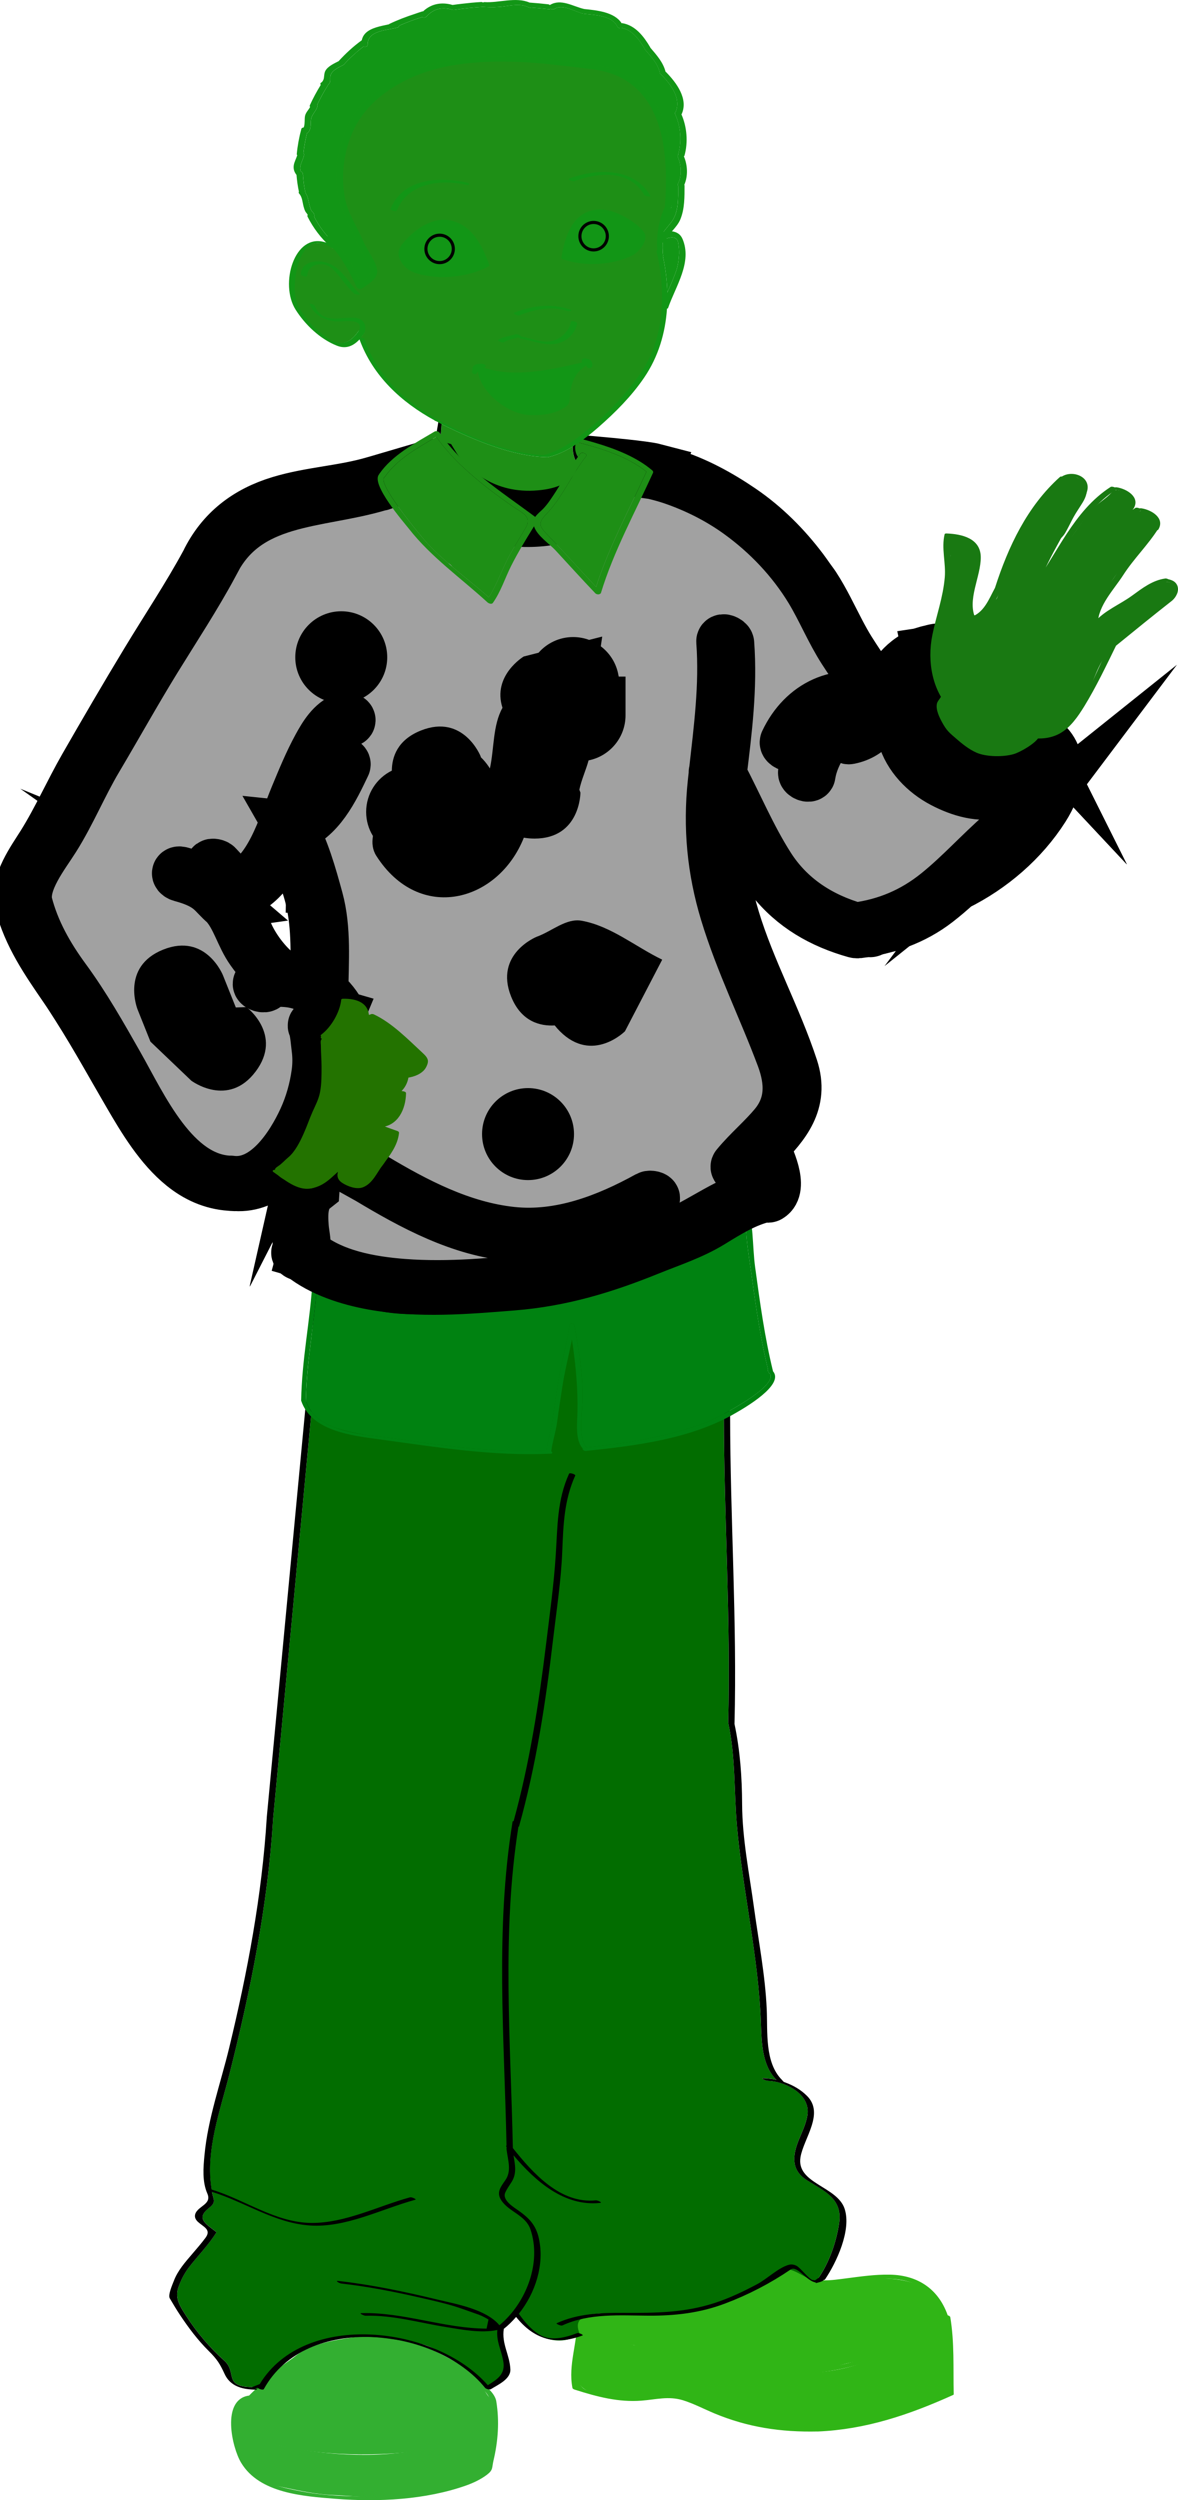 <svg version="1.1" xmlns="http://www.w3.org/2000/svg" xmlns:xlink="http://www.w3.org/1999/xlink" width="89.681" height="190.244" viewBox="0,0,89.681,190.244"><g transform="translate(-199.542,-85.008)"><g data-paper-data="{&quot;isPaintingLayer&quot;:true}" fill-rule="nonzero" stroke-linecap="butt" stroke-linejoin="miter" stroke-miterlimit="10" stroke-dasharray="" stroke-dashoffset="0" style="mix-blend-mode: normal"><g fill="#30b516" stroke="none" stroke-width="0.95"><path d="M260.166,257.631c-0.275,0.594 1.604,0.986 2.068,1.041c1.23,0.14 3.06,-0.294 4.249,-0.3c1.056,-0.009 2.236,0.16 3.165,0.563c0.597,0.258 1.684,1.474 1.839,2.109c0.034,0.141 0.015,0.416 -0.019,0.555c-0.995,0.388 -1.845,1.129 -2.803,1.634c-1.328,0.7 -2.766,1.224 -4.277,1.531c-1.581,0.325 -1.484,0.603 -3.108,0.681c-1.382,0.066 -4.501,0.16 -5.809,-0.093c-2.781,-0.528 -5.083,-0.601 -7.654,-1.892c-0.803,-0.096 -5.299,-1.828 -3.874,-2.158c1.245,-0.289 4.808,-0.326 6.091,-0.258c1.898,0.099 3.857,-0.666 5.642,-1.4c0.848,-0.349 1.534,-0.662 2.332,-1.083c0.716,-0.377 1.253,-0.535 1.765,-1.122"/><path d="M271.67,261.55c0.244,0.913 0.293,1.859 0.324,2.854c0.013,0.487 -0.107,0.851 -0.166,1.266c-0.061,0.455 0.106,0.89 0.044,1.344c-1.012,0.399 -1.893,1.009 -2.949,1.356c-1.139,0.375 -2.323,0.664 -3.471,1.024c-2.698,0.849 -5.754,0.687 -8.478,0.055c-1.084,-0.251 -2.11,-0.639 -3.138,-1.055c-0.992,-0.403 -1.728,-0.941 -2.83,-1.033c-1.123,-0.097 -2.207,0.235 -3.342,0.155c-1.058,-0.072 -2.263,-0.145 -3.248,-0.522c-2.099,-0.806 -0.647,-3.975 -0.706,-5.513c0.423,0.252 1.253,0.706 1.669,0.997c0.898,0.618 1.637,0.753 2.678,1.049c1.111,0.317 2.008,0.708 3.115,1.01c2.393,0.655 4.889,0.886 7.383,1.024c2.4,0.133 4.709,-0.004 6.932,-0.858c1.239,-0.475 2.428,-1.081 3.605,-1.696c0.72,-0.376 1.717,-1.565 2.514,-1.576"/><path d="M271.264,261.268v0c-1.075,-3.326 -4.108,-3.03 -6.971,-2.649c-0.873,0.117 -1.76,0.233 -2.641,0.107c-0.971,-0.139 -1.44,-0.596 -2.099,-1.288c-0.133,-0.141 0.344,-0.106 0.443,-0.003c0.676,0.713 1.26,1.082 2.276,1.09c0.575,0.007 1.155,-0.083 1.727,-0.156c1.09,-0.141 2.178,-0.298 3.282,-0.278c2.185,0.037 3.782,1.147 4.459,3.239c0.051,0.158 -0.426,0.092 -0.477,-0.062zM271.888,261.329v0c0.321,1.933 0.218,3.885 0.259,5.839c0.006,0.191 -0.473,0.085 -0.477,-0.063c-0.039,-1.95 0.061,-3.903 -0.259,-5.839c-0.029,-0.179 0.452,-0.094 0.477,0.063zM261.776,270.025v0c-2.77,0.062 -5.288,-0.311 -7.852,-1.378c-0.802,-0.335 -1.556,-0.737 -2.388,-0.997c-1.094,-0.336 -2.062,-0.054 -3.155,0.03c-1.747,0.137 -3.396,-0.301 -5.048,-0.827c-0.066,-0.019 -0.191,-0.058 -0.211,-0.142c-0.345,-1.785 0.419,-3.474 0.349,-5.26c-0.008,-0.189 0.469,-0.087 0.477,0.06c0.051,1.333 -1.284,4.902 0.308,5.388c1.419,0.431 2.85,0.69 4.329,0.461c0.742,-0.115 1.456,-0.211 2.202,-0.116c1.641,0.209 3.136,1.194 4.672,1.746c1.976,0.71 4.047,0.825 6.128,0.778c0.171,-0.004 0.515,0.25 0.19,0.257zM272.103,267.247v0c-3.346,1.509 -6.656,2.632 -10.325,2.781c-0.172,0.007 -0.51,-0.245 -0.188,-0.258c3.595,-0.146 6.856,-1.265 10.133,-2.745c0.131,-0.062 0.571,0.136 0.38,0.222zM271.724,261.391v0c-3.564,3.078 -8.591,4.445 -13.211,4.343c-2.616,-0.062 -5.206,-0.565 -7.739,-1.198c-1.193,-0.299 -2.364,-0.667 -3.522,-1.083c-1.357,-0.484 -2.307,-1.351 -3.585,-1.956c-0.299,-0.141 -0.022,-0.278 0.183,-0.18c0.741,0.35 1.359,0.851 2.042,1.3c1.154,0.755 2.755,1.088 4.065,1.458c2.575,0.732 5.233,1.224 7.906,1.377c4.639,0.261 9.835,-1.161 13.413,-4.247c0.126,-0.103 0.569,0.082 0.447,0.185z"/></g><g fill="#33af31" stroke="none" stroke-width="0.95"><path d="M237.118,267.703c0.008,0.69 -0.464,2.025 -0.998,2.372c-0.724,0.466 -2.039,0.968 -2.875,1.138c-3.661,0.75 -8.924,0.779 -12.57,-0.139c-0.835,-0.21 -1.653,-0.659 -1.865,-1.326c-0.11,-0.352 -0.369,-1.794 -0.317,-2.115c0.093,-0.594 1.366,-1.351 1.742,-1.88c0.404,-0.567 1.247,-1.024 1.809,-1.475c1.131,-0.915 2.871,-1.192 4.295,-1.405c1.627,-0.245 3.067,-0.023 4.748,0.456c1.303,0.376 2.363,0.965 3.526,1.63c0.56,0.323 1.071,0.575 1.408,1.173c0.279,0.492 0.576,1.274 1.097,1.57"/><path d="M237.223,269.047c0.378,0.989 -0.183,2.808 -0.461,3.859c-0.135,0.509 -1.048,0.66 -1.498,0.945c-0.653,0.409 -1.431,0.434 -2.175,0.614c-1.466,0.354 -3.004,0.575 -4.528,0.575c-1.386,0 -2.402,-0.126 -3.792,-0.185c-1.148,-0.048 -2.338,-0.308 -3.458,-0.541c-0.928,-0.196 -1.932,-0.344 -2.567,-1.087c-0.763,-0.892 -1.167,-1.905 -1.326,-2.988c-0.119,-0.806 -0.346,-2.175 0.52,-2.529c0.85,-0.346 0.72,1.363 0.87,2.032c0.244,1.081 2.019,1.355 3.078,1.63c2.774,0.724 5.102,0.839 7.797,0.474c1.522,-0.205 3.112,-0.254 4.513,-0.839c0.414,-0.173 1.152,-0.288 1.503,-0.603c0.351,-0.317 0.588,-0.495 0.822,-0.824c0.083,0.021 0.214,-0.562 0.259,-0.517"/><path d="M236.852,267.68v0c-0.184,-1.129 -2.778,-2.297 -3.673,-2.74c-1.564,-0.77 -3.248,-0.959 -4.968,-0.901c-1.814,0.058 -3.729,0.17 -5.446,0.784c-1.625,0.581 -2.967,1.736 -4.127,2.979c-0.111,0.117 -0.566,-0.056 -0.447,-0.18c1.377,-1.479 2.922,-2.639 4.869,-3.249c1.833,-0.573 4.047,-0.618 5.957,-0.607c1.641,0.013 3.286,0.414 4.739,1.186c0.93,0.495 3.373,1.569 3.572,2.791c0.029,0.179 -0.451,0.093 -0.476,-0.062zM218.728,267.826v0c0.057,0.795 0.031,1.589 0.428,2.307c0.458,0.821 1.982,1.03 2.813,1.182c1.753,0.325 3.543,0.494 5.323,0.491c1.986,-0.001 3.979,-0.264 5.918,-0.702c0.957,-0.217 1.878,-0.559 2.675,-1.138c0.8,-0.584 0.734,-1.462 0.965,-2.316c0.041,-0.155 0.455,-0.038 0.477,0.099c0.244,1.492 0.134,3.015 -0.214,4.484c-0.134,0.564 -0.009,0.708 -0.499,1.084c-0.461,0.35 -1.028,0.619 -1.571,0.813c-3.088,1.095 -6.702,1.277 -9.945,1.02c-2.444,-0.195 -5.794,-0.404 -7.201,-2.748c-0.707,-1.175 -1.509,-4.777 0.567,-5.103c0.143,-0.019 0.562,0.21 0.296,0.252c-2.029,0.319 -0.891,4.064 -0.266,5.101c0.811,1.35 2.555,1.65 3.979,1.927c1.384,0.269 2.804,0.356 4.214,0.382c2.718,0.05 5.593,-0.214 8.172,-1.129c0.381,-0.138 0.74,-0.354 1.089,-0.557c0.728,-0.424 0.603,-0.787 0.769,-1.484c0.314,-1.333 0.364,-2.762 0.139,-4.109c0.16,0.033 0.317,0.063 0.477,0.099c-0.258,0.966 -0.195,1.671 -0.997,2.369c-0.69,0.603 -1.637,0.884 -2.494,1.126c-2.336,0.653 -4.863,0.833 -7.277,0.79c-1.919,-0.031 -3.943,-0.279 -5.799,-0.774c-0.682,-0.177 -1.325,-0.467 -1.853,-0.935c-0.689,-0.614 -0.595,-1.762 -0.654,-2.59c-0.019,-0.192 0.46,-0.095 0.468,0.059z"/></g><g stroke="none" stroke-width="0.95"><path d="M261.871,258.326c-0.018,0.029 0.071,0.085 0.18,0.123c-0.601,0.532 -2.055,-0.998 -2.75,-0.726c-1.207,0.355 -1.024,0.915 -2.224,1.404c-1.376,0.558 -3.151,1.565 -4.613,1.694c-2.704,0.237 -4.253,0.246 -6.839,0.223c-2.758,0 -2.031,1.222 -1.948,1.609c-1.995,1.246 -4.355,-0.351 -4.871,-1.609c-0.97,1.234 -1.609,0.7 -1.195,1.996c0.792,2.481 0.037,3.462 -0.7,3.546c-0.447,0.05 -2.352,-1.88 -3.163,-2.186c-1.672,-1.069 -2.088,-1.073 -4.088,-1.365c-2.096,-0.304 -3.622,-0.367 -5.983,0.272c-2.119,0.194 -3.196,2.491 -4.583,3.496c-0.052,-0.057 -0.291,-0.156 -0.356,-0.16c-2.216,-0.029 -1.136,-1.12 -2.112,-2c-1.115,-1.001 -2.095,-2.147 -2.907,-3.409c-0.467,-0.729 -0.91,-1.359 -0.574,-2.252c0.184,-0.495 0.414,-0.962 0.733,-1.386c0.693,-0.921 1.521,-1.73 2.133,-2.716c0.001,-0.022 -0.004,-0.035 -0.02,-0.049c-0.788,-0.619 -1.542,-1.019 -0.566,-1.794c0.611,-0.483 0.375,-0.605 0.255,-1.224c-0.585,-2.99 0.6,-6.11 1.327,-8.98c1.603,-6.342 2.922,-12.856 3.324,-19.395c0,-0.002 -0.003,-0.003 -0.003,-0.004c0.965,-10.236 1.934,-20.477 2.899,-30.711c0.153,0.048 0.021,-0.22 0.021,-0.22l1.115,-12.854c15.972,-2.672 29.154,-2.554 29.154,-2.554l1.152,15.536c-0.004,0.004 -0.019,0.004 -0.019,0.009c0.008,7.813 0.532,15.611 0.332,23.427c0,0.006 0.011,0.011 0.013,0.016c-0.001,0.003 -0.009,0.003 -0.009,0.007c0.562,2.639 0.426,5.191 0.662,7.847c0.22,2.507 0.637,5.01 1.013,7.495c0.379,2.508 0.719,4.979 0.81,7.514c0.049,1.445 0.082,3.24 1.185,4.317c-0.331,-0.07 -0.666,-0.116 -1.004,-0.122c-0.236,-0.005 0.209,0.195 0.31,0.194c0.638,0.013 1.4,0.238 2.009,0.635c0.066,0.046 0.136,0.094 0.203,0.142c0.579,0.448 0.964,1.071 0.835,1.857c-0.113,0.69 -0.418,1.276 -0.674,1.918c-0.484,1.22 -0.536,2.276 0.643,3.017c1.336,0.844 2.74,1.406 2.445,3.298c-0.221,1.432 -0.735,2.917 -1.552,4.12z" fill="#026d00"/><path d="M263.847,253.095c0.522,1.607 -0.617,4.063 -1.499,5.365c-0.017,0.025 -0.057,0.028 -0.096,0.029c-0.055,0.145 -0.601,0.242 -0.601,0.242l-0.014,-0.046c-0.694,-0.101 -1.41,-1.321 -1.899,-0.988c-1.562,1.062 -3.243,1.934 -5.011,2.598c-1.902,0.716 -3.8,0.931 -5.814,0.919c-2.199,-0.014 -4.498,-0.202 -6.552,0.739c-0.128,0.063 -0.508,-0.135 -0.449,-0.161c1.623,-0.744 3.378,-0.802 5.134,-0.793c2.393,0.012 4.594,-0.001 6.896,-0.749c1.134,-0.369 2.215,-0.885 3.264,-1.445c0.732,-0.391 1.591,-1.237 2.373,-1.457c0.199,-0.06 0.393,-0.029 0.583,0.059c0.339,0.163 1.009,1.122 1.302,1.098c0.027,-0.002 0.074,0.009 0.129,0.027l-0.003,-0.009l0.281,-0.196c0.818,-1.203 1.332,-2.688 1.552,-4.12c0.294,-1.893 -1.11,-2.455 -2.445,-3.298c-1.179,-0.741 -1.127,-1.797 -0.643,-3.017c0.257,-0.642 0.561,-1.228 0.674,-1.918c0.129,-0.787 -0.257,-1.41 -0.835,-1.857c-0.065,-0.049 -0.133,-0.097 -0.203,-0.142c-0.608,-0.397 -1.371,-0.622 -2.009,-0.636c-0.101,0.001 -0.545,-0.199 -0.31,-0.194c0.339,0.007 0.673,0.052 1.004,0.123c-1.103,-1.077 -1.135,-2.872 -1.185,-4.317c-0.091,-2.536 -0.432,-5.006 -0.81,-7.514c-0.374,-2.486 -0.792,-4.989 -1.013,-7.495c-0.236,-2.656 -0.1,-5.209 -0.662,-7.847c-0.001,-0.004 0.008,-0.004 0.009,-0.007c-0.002,-0.006 -0.013,-0.01 -0.013,-0.016c0.201,-7.815 -0.324,-15.613 -0.332,-23.427c0,-0.005 0.015,-0.005 0.019,-0.009l-1.152,-15.536c0,0 -13.182,-0.118 -29.154,2.554l-1.115,12.854c0,0 0.132,0.268 -0.021,0.219c-0.965,10.233 -1.934,20.474 -2.899,30.711c0,0.001 0.003,0.002 0.003,0.004c-0.402,6.539 -1.721,13.053 -3.324,19.395c-0.711,2.805 -1.849,5.851 -1.353,8.781c2.546,0.775 4.867,2.518 7.593,2.538c2.573,0.02 5.078,-1.281 7.512,-1.949c0.115,-0.031 0.536,0.147 0.396,0.186c-2.616,0.718 -5.285,2.147 -8.033,1.956c-2.692,-0.186 -4.925,-1.782 -7.447,-2.56c0.002,0.009 0.002,0.019 0.004,0.029c0.121,0.619 0.356,0.741 -0.255,1.224c-0.976,0.775 -0.222,1.176 0.566,1.794c0.015,0.014 0.021,0.029 0.02,0.049c-0.611,0.986 -1.44,1.794 -2.133,2.716c-0.318,0.424 -0.549,0.891 -0.733,1.386c-0.336,0.894 0.107,1.524 0.574,2.252c0.813,1.262 1.792,2.407 2.907,3.409c0.977,0.879 -0.104,1.97 2.112,2l0.58,-0.23c3.424,-5.638 13.392,-4.439 17.362,0.086c0.739,-0.458 1.37,-0.847 1.17,-1.866c-0.182,-0.928 -0.521,-1.452 -0.446,-2.335c-1.26,0.261 -2.689,-0.029 -3.929,-0.229c-2.046,-0.328 -4.011,-0.913 -6.104,-0.855c-0.099,0.002 -0.545,-0.191 -0.308,-0.199c3.226,-0.083 6.297,1.169 9.523,1.179c0.049,-0.229 0.099,-0.459 0.146,-0.69c-0.316,-0.2 -0.654,-0.354 -1.009,-0.466c-0.54,-0.188 -1.066,-0.387 -1.617,-0.556c-0.85,-0.257 -1.72,-0.449 -2.583,-0.646c-1.985,-0.455 -3.985,-0.846 -6.009,-1.075c-0.122,-0.013 -0.517,-0.229 -0.204,-0.194c2.544,0.288 5.055,0.818 7.542,1.418c1.415,0.342 3.684,0.724 4.713,1.951c2.022,-1.672 3.23,-4.737 2.361,-7.293c-0.37,-1.087 -1.621,-1.319 -2.212,-2.2c-0.398,-0.592 -0.076,-1.006 0.297,-1.539c0.494,-0.694 0.203,-1.511 0.104,-2.294c0,-0.002 -0.003,-0.003 -0.003,-0.004c0,-0.007 0,-0.015 0,-0.024c-0.004,-0.034 -0.01,-0.068 -0.013,-0.103c0,-0.003 0.009,-0.002 0.011,-0.005c-0.001,-0.037 -0.003,-0.073 -0.003,-0.11c-0.009,-0.012 -0.02,-0.024 -0.029,-0.036c-0.027,-0.033 -0.009,-0.05 0.027,-0.059c-0.167,-8.22 -0.873,-16.492 0.462,-24.659c0.005,-0.022 0.038,-0.031 0.078,-0.035c1.216,-4.414 1.917,-8.934 2.471,-13.472c0.276,-2.267 0.596,-4.541 0.738,-6.82c0.139,-2.143 0.101,-4.136 1.009,-6.136c0.048,-0.112 0.513,0.049 0.474,0.132c-0.841,1.857 -0.909,3.732 -0.988,5.732c-0.087,2.256 -0.44,4.52 -0.703,6.758c-0.562,4.79 -1.288,9.565 -2.592,14.216c-0.004,0.013 -0.029,0.013 -0.044,0.02c-1.28,8.097 -0.588,16.298 -0.424,24.449c1.537,1.932 3.631,4.256 6.323,3.979c0.103,-0.013 0.55,0.172 0.311,0.197c-2.727,0.28 -4.912,-1.647 -6.584,-3.623c0.111,0.705 0.271,1.357 -0.142,2.022c-0.173,0.279 -0.35,0.509 -0.486,0.811c-0.262,0.596 0.674,1.13 1.035,1.39c0.811,0.582 1.305,1.102 1.524,2.102c0.438,1.976 -0.257,4.145 -1.529,5.735c0.003,0.003 0.011,0.004 0.013,0.008c0.417,0.587 0.861,1.117 1.465,1.52c0.911,0.607 2.04,0.287 2.97,-0.059c0.106,-0.04 0.534,0.134 0.391,0.186c-2.108,0.775 -3.723,0.236 -5.044,-1.417c-0.29,0.333 -0.599,0.642 -0.936,0.906c-0.174,1.159 0.448,1.956 0.501,3.079c0.035,0.758 -0.972,1.186 -1.484,1.51c-0.1,0.061 -0.371,-0.013 -0.442,-0.099c-3.745,-4.633 -13.657,-5.71 -16.843,0.094c-0.067,0.109 -0.447,-0.032 -0.469,-0.111c-0.056,0.02 -0.111,0.039 -0.163,0.056c0.043,0.021 0.079,0.043 0.096,0.061c0.021,0.023 0.013,0.038 -0.047,0.039c-0.003,0 -0.003,0.001 -0.007,0.001c-0.039,-0.001 -0.077,-0.004 -0.116,-0.005c-0.607,-0.017 -1.182,-0.112 -1.634,-0.419c-0.007,-0.004 -0.012,-0.009 -0.018,-0.013c-0.251,-0.174 -0.466,-0.41 -0.621,-0.744c-0.355,-0.767 -0.572,-1.128 -1.207,-1.754c-0.837,-0.828 -1.548,-1.775 -2.197,-2.752c-0.276,-0.413 -0.528,-0.842 -0.78,-1.268c-0.152,-0.256 0.216,-1.077 0.314,-1.331c0.292,-0.782 0.885,-1.446 1.42,-2.071c0.337,-0.393 0.675,-0.783 0.986,-1.2c0.471,-0.633 -0.161,-0.83 -0.574,-1.213c-0.321,-0.298 -0.288,-0.622 0,-0.914c0.382,-0.384 1.006,-0.582 0.716,-1.241c-0.396,-0.9 -0.312,-1.96 -0.217,-2.932c0.256,-2.753 1.224,-5.459 1.873,-8.132c1.389,-5.739 2.506,-11.64 2.867,-17.543c0,-0.001 -0.002,-0.002 -0.002,-0.003c0.441,-4.667 0.882,-9.334 1.322,-14.001c0.078,-0.826 0.156,-1.65 0.234,-2.475c0.456,-4.82 0.911,-9.641 1.366,-14.459l1.177,-13.201c0,0 17.872,-2.97 30.044,-2.554l1.135,16.151c0.009,7.811 0.533,15.607 0.333,23.418c0.432,2.034 0.569,4.033 0.58,6.106c0.012,2.642 0.548,5.258 0.904,7.868c0.352,2.572 0.855,5.136 0.97,7.736c0.076,1.712 -0.161,4.058 1.161,5.375c0.048,0.049 0.083,0.104 0.136,0.15c0.023,0.008 0.047,0.018 0.069,0.027c0.634,0.224 1.224,0.559 1.707,1.045c1.331,1.337 -0.259,3.223 -0.502,4.651c-0.341,2.023 2.795,2.199 3.363,3.943z" fill="#000000"/></g><g stroke="none" stroke-width="0.95"><path d="M240.284,124.34c-4.213,0.211 -6.615,-2.371 -7.403,-3.405l0.209,-2.736l0.069,-0.922c0.06,0.032 0.119,0.066 0.179,0.095c2.312,1.127 5.25,2.375 7.858,2.426c0.041,0.001 0.069,-0.003 0.089,-0.008c0.001,0 0.002,0 0.002,0c0.648,-0.153 1.267,-0.444 1.854,-0.801c0.021,2.182 1.907,1.885 2.344,1.786c-0.188,1.038 -1.066,3.357 -5.202,3.564z" fill="#1e8f16"/><path d="M233.091,118.199l-0.218,2.851l-0.195,-0.28l-0.122,-0.175l0.237,-2.752l0.148,-0.891l0.237,0.06l-0.02,0.264l-0.069,0.923" fill="#000000"/><path d="M245.579,120.752c0,0 -2.412,0.706 -2.436,-1.764c-0.001,-0.097 -0.006,-0.188 0.001,-0.294h0.237c0,0 -0.257,2.296 2.177,1.841l0.017,0.182l0.003,0.035z" fill="#000000"/></g><g fill="#008211" stroke="none" stroke-width="0.95"><path d="M222.833,191.622c0,-0.001 -0.001,-0.001 -0.001,-0.003c0.034,-2.856 0.602,-5.666 0.819,-8.505c0.099,-0.515 0.151,-1.012 0.183,-1.631c-0.029,-0.317 0.031,0.124 0.302,-0.191c0.216,-0.251 0.342,0.3 0.713,0.416c0.538,0.172 1.514,0.445 2.059,0.574c1.208,0.293 2.912,0.672 4.167,0.672c2.912,0 5.583,-0.032 8.476,-0.382c3.366,-0.407 5.669,-1.348 8.86,-2.441c2.532,-0.868 5.083,-2.755 7.62,-3.618c0.292,0.792 0.275,1.73 0.343,2.561c0.087,1.079 0.277,2.154 0.423,3.226c0.317,2.331 0.663,4.649 1.218,6.933c-0.034,0.034 -0.045,0.08 0.03,0.139c0.001,0.001 0.001,0.001 0.001,0.002c0.007,0.024 0.011,0.048 0.017,0.072c0.011,0.046 0.061,0.079 0.118,0.102c0.033,0.068 0.045,0.143 0.037,0.222c-0.002,0.027 -0.009,0.055 -0.011,0.083c-0.295,1.188 -4.449,3.22 -4.765,3.339c-2.965,1.134 -6.085,1.628 -9.228,1.959c-0.683,-0.62 -0.34,-2.696 -0.316,-3.476c0.062,-1.957 -0.293,-3.894 -0.619,-5.814c-0.022,-0.121 -0.336,-0.216 -0.36,-0.063c-0.237,1.565 -0.695,3.089 -0.922,4.666c-0.125,0.865 -0.273,1.726 -0.383,2.592c-0.1,0.785 -0.366,1.529 -0.459,2.306c-0.002,0.009 0.009,0.015 0.011,0.024c-3.829,0.158 -7.613,-0.311 -11.389,-0.895c-0.681,-0.104 -1.527,-0.177 -2.395,-0.302c-0.815,-0.14 -1.661,-0.32 -2.419,-0.582c-0.985,-0.387 -1.791,-0.988 -2.127,-1.986z"/><path d="M258.395,189.358c0.873,1.032 -2.167,2.778 -2.835,3.163c-3.385,1.978 -7.6,2.499 -11.427,2.893c-0.123,0.014 -0.273,-0.117 -0.231,-0.192c-0.59,-0.628 -0.413,-2.015 -0.398,-2.756c0.038,-1.863 -0.138,-3.656 -0.41,-5.475c-0.004,-0.019 -0.007,-0.039 -0.009,-0.059c-0.004,0.018 -0.007,0.036 -0.011,0.055c-0.239,1.188 -0.542,2.367 -0.726,3.575c-0.129,0.866 -0.271,1.726 -0.382,2.593c-0.099,0.779 -0.363,1.518 -0.455,2.291c0.088,0.068 0.129,0.167 -0.029,0.175c-4.412,0.209 -8.702,-0.498 -13.056,-1.09c-2.072,-0.282 -5.168,-0.617 -5.955,-2.936c0,-0.003 -0.003,-0.004 -0.003,-0.006c0.005,-0.383 0.023,-0.765 0.045,-1.147c0.086,-1.526 0.289,-3.042 0.48,-4.559c0.209,-1.661 0.397,-3.325 0.379,-5.005c-0.002,-0.174 0.362,-0.11 0.364,0.034c0.008,0.736 -0.03,1.47 -0.086,2.201c-0.217,2.84 -0.785,5.65 -0.819,8.505c0.001,0.001 0.002,0.001 0.002,0.002c0.335,0.998 1.142,1.599 2.127,1.986c0.745,0.292 1.59,0.464 2.419,0.582c0.868,0.124 1.714,0.198 2.395,0.302c3.775,0.584 7.561,1.053 11.389,0.895c-0.001,-0.008 -0.011,-0.014 -0.011,-0.024c0.092,-0.778 0.359,-1.521 0.459,-2.306c0.11,-0.866 0.257,-1.727 0.383,-2.592c0.229,-1.577 0.685,-3.102 0.922,-4.666c0.024,-0.154 0.339,-0.058 0.36,0.063c0.326,1.92 0.68,3.856 0.619,5.814c-0.024,0.78 -0.367,2.856 0.316,3.476c3.143,-0.331 6.263,-0.826 9.228,-1.959c0.316,-0.119 4.47,-2.151 4.765,-3.339c0.007,-0.029 0.009,-0.056 0.011,-0.083c0.008,-0.079 -0.004,-0.154 -0.037,-0.222c-0.057,-0.023 -0.106,-0.054 -0.118,-0.102c-0.006,-0.024 -0.01,-0.049 -0.017,-0.072c0,-0.001 0,-0.001 -0.001,-0.002c-0.075,-0.06 -0.065,-0.105 -0.03,-0.139c-0.555,-2.284 -0.901,-4.602 -1.218,-6.933c-0.146,-1.072 -0.334,-2.146 -0.423,-3.226c-0.068,-0.831 -0.05,-1.769 -0.343,-2.561c-0.007,-0.018 -0.009,-0.037 -0.016,-0.055c-0.073,-0.182 0.285,-0.162 0.337,-0.028c0.575,1.471 0.466,3.442 0.681,4.997c0.364,2.661 0.722,5.32 1.363,7.931z"/></g><g fill="#a1a1a1" stroke="#000000" stroke-width="4"><path d="M278.948,141.571c3.754,5.144 -6.866,10.642 -8.056,11.728c-0.497,0.447 -1.804,1.138 -2.464,1.533c-1.076,0.643 -1.076,0.643 -1.758,0.623c-1.303,0.359 -0.377,0.447 -1.303,0.359c-1.212,-0.114 -1.237,-0.259 -2.395,-0.581c-1.11,-0.307 -2.171,-1.281 -3.101,-1.909c-1.639,-1.11 -2.001,-2.97 -2.505,-3.233c-1.174,-0.611 -2.585,-6.069 -3.186,-6.061c0.035,0.391 -0.297,5.04 -0.182,5.45c0.163,0.578 1.12,5.221 1.296,5.836c0.332,1.162 2.176,5.652 2.508,6.516c0.319,0.841 0.76,1.962 1.168,2.761c0.333,0.654 0.781,1.913 0.851,2.619c0.159,1.588 -0.287,2.136 -1.027,3.452c-0.33,0.588 -0.92,1.007 -1.207,1.544c-0.295,0.552 0.353,0.884 0.455,1.459c0.074,0.411 0.277,1.507 0.004,1.857c-0.238,0.304 -1.107,0.437 -1.488,0.674c-1.457,0.896 -2.848,1.702 -4.41,2.409c-1.555,0.704 -3.497,1.623 -5.139,2.119c-1.725,0.524 -3.186,0.781 -4.887,1.362c-1.779,0.609 -3.915,0.618 -5.798,0.618c-3.032,0 -5.577,0.757 -8.403,-0.134c-1.039,-0.33 -2.528,-0.222 -3.78,-1.28c-0.569,-0.477 -2.084,-0.648 -1.808,-1.288c0.171,-0.4 0.048,-1.567 0,-2.657c-0.267,-0.443 0.861,-1.651 0.44,-2.011c0.116,-0.06 0.312,-0.151 0.545,-0.258l0.217,-5.758l-0.255,-0.678c-0.162,0.547 -0.358,1.083 -0.596,1.601c-0.963,2.089 -2.852,5.041 -5.55,4.667c-0.028,-0.004 -0.032,0.005 -0.053,0.005c-4.302,-0.156 -6.733,-5.705 -8.553,-8.901c-1.253,-2.205 -2.514,-4.428 -4.018,-6.479c-1.3,-1.77 -2.377,-3.655 -2.922,-5.799c-0.001,-0.001 0,-0.001 0,-0.001c-0.334,-1.677 1.287,-3.657 2.116,-4.98c1.203,-1.916 2.075,-4.045 3.235,-5.998c1.498,-2.524 2.929,-5.096 4.469,-7.597c1.473,-2.388 3.017,-4.734 4.351,-7.207c0,-0.001 -0.001,-0.002 -0.001,-0.002c2.515,-5.165 7.983,-4.589 12.703,-6.016c0.115,0.005 0.26,-0.076 0.26,-0.076l3.6,-1.029c0.158,0.159 2.414,4.117 7.916,3.84c5.502,-0.277 5.621,-4.077 5.621,-4.077l3.39,0.454c0.503,0.115 1.002,0.253 1.492,0.418c1.797,0.616 3.524,1.482 5.066,2.597c2.181,1.574 4.068,3.562 5.466,5.869c0.894,1.484 1.541,3.097 2.478,4.555c0.859,1.331 1.796,2.607 2.547,4c-2.897,-1.081 -5.645,0.236 -6.958,3.017c-0.057,0.121 0.408,0.277 0.478,0.129c1.186,-2.511 3.681,-4.031 6.433,-2.936c0.049,0.019 0.103,0.026 0.153,0.025c-0.011,0.02 -0.021,0.04 -0.032,0.06c-2.761,-0.465 -5.289,2.498 -5.644,5.035c-0.02,0.16 0.46,0.266 0.478,0.128c0.302,-2.168 2.562,-5.294 5.052,-4.963c-0.536,0.918 -1.209,1.714 -2.328,1.929c-0.26,0.052 0.166,0.261 0.296,0.237c3.261,-0.627 2.994,-5.221 6.081,-6.223l-0.048,-0.222c0.034,-0.005 0.064,-0.004 0.096,-0.009c-0.09,0.18 0.112,0.127 0.112,0.127c0.326,-0.148 2.761,-0.504 5.017,2.019c0.448,0.502 0.816,0.972 1.145,1.419c-0.93,-0.848 -3.195,-2.544 -5.849,-1.929c-0.046,0.1 -0.101,0.194 -0.176,0.271c-1.554,1.583 -2.723,3.176 -1.91,4.968c0.6,1.323 2.491,2.99 3.646,3.288c6.596,1.718 5.595,-4.675 6.607,-3.288zM223.701,164.827l0.349,-1.028c-0.037,-0.222 -0.083,-0.438 -0.162,-0.624c-0.058,-0.142 -0.531,-0.196 -0.474,-0.07c0.18,0.42 0.221,1.194 0.285,1.68c0.002,0.014 0.001,0.029 0.003,0.043zM216.395,153.286c-0.05,0.019 -0.05,0.048 -0.026,0.083c0.13,-0.121 0.368,-0.208 0.026,-0.083zM221.988,159.652c0.611,0.114 1.252,0.417 1.282,0.443c0.319,0.331 0.769,0.596 0.631,0.258c-0.122,-0.295 0.199,-0.769 0,-1.049c-0.101,-0.226 0.084,-0.852 -0.006,-1.081c-0.026,-0.8 0.106,-0.44 0.106,-0.989c0,-0.419 -0.139,-1.139 -0.139,-1.143c-0.028,-0.545 0.018,-0.27 -0.097,-0.806c0.024,-0.182 -0.118,-0.77 -0.123,-0.959c0.05,-0.475 -0.131,-0.448 -0.125,-0.928c0.004,-0.156 -0.087,-0.564 -0.195,-0.585c0.008,-0.45 -0.245,-0.677 -0.266,-1.113c-0.041,-0.767 -0.455,-1.181 -0.684,-1.917c-0.767,-2.486 -1.047,-0.989 -1.092,-1.691c-0.018,-0.138 -0.05,0.277 -0.156,0.245c-0.019,-0.314 0,0 -0.086,0.317c-0.085,0.145 -0.12,0.278 -0.185,0.427c-0.049,0.085 0,0 -0.049,0.086c-0.02,0.037 0.031,0.303 0.027,0.337c-0.1,0.208 -0.167,0.188 -0.251,0.403c-0.037,0.08 -0.314,0.267 -0.344,0.352c0,0 -0.186,0.299 -0.191,0.318c-0.14,0.482 -0.2,0.015 -0.332,0.495c-0.009,0.038 -0.592,0.694 -0.601,0.732c-0.347,0.516 -0.418,0.383 -0.76,0.636c-1.191,0.587 -0.653,0.331 -0.654,0.333c-0.134,0.152 0.067,0.737 0,0.926c-0.057,0.073 -0.054,0.19 -0.11,0.266c-0.011,0.015 -0.051,0.008 -0.104,-0.011c-0.001,-0.022 -0.024,-0.048 -0.022,-0.033c-0.009,0.007 -0.1,-0.028 -0.211,-0.069c-0.252,-0.125 -0.575,-0.306 -0.771,-0.386c0.106,0.075 0.253,0.159 0.338,0.232c-0.317,0.045 -0.201,0.144 0.149,0.143c0.058,0 0.068,0.151 0.107,0.126c0.085,0.063 0.096,0.186 0.18,0.244c-0.029,0.259 -0.154,0.18 0.058,0.333c0.102,0.076 0.28,0.467 0.388,0.531c0.091,0.333 0.217,0.705 0.411,0.97c0.051,0.068 0.254,0.568 0.32,0.581c0.333,0.484 0.295,0.129 0.396,0.606c0.034,0.162 0.265,0.564 0.392,0.544c0.1,0.138 0.119,0.178 0.237,0.303c0.468,0.503 -0.306,0.064 0.311,0.372c0.427,0.211 -0.055,0.463 0.408,0.427c0.265,0.02 0.139,0.239 0.407,0.237c0.22,0.051 0.257,0.305 0.455,0.429c0.052,0.029 0.892,0.108 0.947,0.103z"/><path d="M273.903,142.412c1.545,0.594 3.152,0.259 4.411,-0.694c-0.37,1.416 -1.169,2.761 -2.653,3.216c-0.375,0.116 -0.762,0.174 -1.149,0.19c-0.444,0.018 -0.89,-0.023 -1.328,-0.119c-0.797,-0.175 -1.563,-0.52 -2.217,-0.986c-0.265,-0.189 -0.524,-0.401 -0.771,-0.632c-0.021,-0.02 -0.043,-0.042 -0.065,-0.062c-0.754,-0.726 -1.353,-1.642 -1.452,-2.69c-0.163,-1.745 0.955,-3.084 2.291,-4.054c0,0 3.387,-0.452 6.415,2.784l-0.008,-0.016c0.534,0.859 0.818,1.499 0.941,1.804c-1.406,1.328 -3.392,1.776 -5.133,0.675c-1.334,-0.842 -2.566,-2.352 -1.816,-3.987c0.055,-0.122 -0.411,-0.276 -0.477,-0.126c-0.982,2.141 1.216,4.005 3.011,4.697z"/><path d="M278.847,141.325c1.778,1.316 1.149,3.525 0.12,5.144c-1.59,2.499 -3.963,4.53 -6.611,5.843c-0.004,0.002 -0.009,0.001 -0.013,0.002c-0.485,0.439 -0.98,0.866 -1.498,1.266c-1.758,1.361 -3.809,2.072 -5.996,2.349c-0.017,0.002 -0.042,-0.001 -0.068,-0.006c-0.032,0 -0.06,0.005 -0.104,-0.008c-2.55,-0.715 -4.733,-1.958 -6.378,-4.06c-1.681,-2.148 -2.728,-4.77 -3.942,-7.213c-0.357,3.536 -0.008,6.857 1.034,10.299c1.182,3.899 3.18,7.485 4.444,11.344c0.855,2.609 -0.623,4.286 -2.227,5.947c0.39,0.8 1.534,3.164 0.467,3.796c-0.06,0.035 -0.175,0.013 -0.275,-0.024c-1.55,0.369 -2.785,1.148 -4.15,1.983c-1.45,0.889 -3.105,1.423 -4.674,2.059c-3.434,1.392 -6.695,2.385 -10.394,2.681c-3.543,0.283 -7.127,0.592 -10.649,-0.043c-1.838,-0.331 -3.91,-0.987 -5.401,-2.189c-0.155,0.003 -0.377,-0.091 -0.341,-0.185c0.276,-0.735 -0.071,-1.752 -0.096,-2.514c-0.027,-0.979 0.077,-1.966 0.891,-2.612l0.437,-5.478c-0.197,0.498 -0.41,0.987 -0.653,1.457c-1.031,2.003 -2.863,4.169 -5.302,3.999c-0.017,0.003 -0.031,0.006 -0.055,0.006c-0.113,-0.001 -0.219,-0.016 -0.33,-0.024c-0.008,0 -0.015,-0.001 -0.023,-0.001c-1.377,-0.093 -2.552,-0.644 -3.569,-1.463c-1.727,-1.39 -3.012,-3.526 -4.104,-5.407c-0.122,-0.211 -0.242,-0.419 -0.36,-0.622c-0.469,-0.808 -0.933,-1.62 -1.398,-2.43c-0.707,-1.229 -1.428,-2.449 -2.189,-3.645c-0.294,-0.462 -0.588,-0.923 -0.898,-1.376c-1.426,-2.082 -2.791,-4.029 -3.428,-6.526c-0.001,-0.003 -0.006,-0.004 -0.006,-0.006c-0.3,-1.514 0.958,-3.198 1.714,-4.405c1.185,-1.898 2.086,-3.946 3.2,-5.891c1.534,-2.672 3.091,-5.344 4.688,-7.98c1.524,-2.522 3.166,-4.971 4.571,-7.565c0,-0.001 -0.001,-0.002 -0.001,-0.002c1.163,-2.39 3.068,-3.838 5.585,-4.6c2.339,-0.708 4.814,-0.801 7.156,-1.492c0.105,-0.031 0.212,-0.057 0.316,-0.09l4.042,-1.189l0.208,0.059c0,0 0.1,0.164 0.295,0.421c0.788,1.034 3.189,3.616 7.402,3.405c4.136,-0.207 5.014,-2.526 5.202,-3.564c0.051,-0.281 0.054,-0.474 0.054,-0.499c0,0 3.087,0.277 3.84,0.475l-0.04,0.089c0.38,0.069 0.76,0.167 1.138,0.277c1.962,0.571 3.87,1.633 5.483,2.736c1.796,1.227 3.339,2.775 4.644,4.506c0.172,0.228 0.335,0.463 0.5,0.697c0.135,0.194 0.284,0.379 0.413,0.577c0.737,1.13 1.298,2.354 1.926,3.543c0.235,0.446 0.479,0.887 0.746,1.316c0.019,0.031 0.039,0.062 0.059,0.092c0.785,1.248 1.655,2.434 2.378,3.718c0.196,-0.383 0.381,-0.769 0.575,-1.127c0.397,-0.733 0.875,-1.355 1.473,-1.822c0.208,-0.163 0.428,-0.308 0.668,-0.428c0.333,-0.168 0.699,-0.295 1.105,-0.372c0,0 2.273,-0.888 5.302,1.962c2.755,2.594 2.258,3.541 2.877,4.517c0.155,0.029 0.324,0.123 0.254,0.196c-0.021,0.021 -0.044,0.039 -0.066,0.059c0.009,0.013 0.018,0.025 0.029,0.038zM278.318,141.154c-0.123,-0.306 -0.407,-0.945 -0.939,-1.803l0.008,0.016c-3.029,-3.237 -6.415,-2.784 -6.415,-2.784c-1.337,0.97 -2.455,2.308 -2.291,4.054c0.098,1.049 0.697,1.965 1.452,2.69c0.021,0.021 0.044,0.042 0.065,0.062c0.246,0.231 0.506,0.443 0.771,0.632c0.655,0.467 1.42,0.811 2.217,0.986c0.437,0.095 0.883,0.137 1.328,0.119c0.388,-0.016 0.774,-0.074 1.149,-0.19c1.485,-0.455 2.283,-1.799 2.653,-3.216c-1.261,0.952 -2.868,1.286 -4.413,0.693c-1.796,-0.691 -3.994,-2.555 -3.011,-4.697c0.066,-0.15 0.532,0.005 0.477,0.126c-0.75,1.634 0.483,3.144 1.816,3.987c1.74,1.101 3.727,0.652 5.133,-0.675zM277.993,147.071c1.097,-1.459 2.291,-3.865 0.834,-5.382c-0.403,1.678 -1.36,3.091 -3.118,3.549c-1.486,0.387 -3.106,-0.049 -4.428,-0.744c-1.366,-0.718 -2.555,-1.931 -2.986,-3.434c-0.551,-1.925 0.755,-3.591 2.225,-4.66c0.023,-0.015 0.061,-0.014 0.096,-0.015c0.001,-0.004 0,-0.015 0,-0.016c0,-0.001 0,-0.006 0,-0.006c2.725,-0.727 5.064,1.028 6.013,1.894c-0.329,-0.448 -0.696,-0.919 -1.145,-1.419c-1.862,-2.082 -3.842,-2.203 -4.662,-2.099c-0.007,0.02 -0.025,0.036 -0.077,0.046c-0.062,0.011 -0.114,0.034 -0.173,0.049c-3.384,0.809 -2.991,5.666 -6.348,6.312c-0.13,0.025 -0.557,-0.184 -0.296,-0.237c1.118,-0.215 1.792,-1.012 2.328,-1.929c-2.49,-0.331 -4.75,2.795 -5.052,4.963c-0.018,0.137 -0.498,0.031 -0.478,-0.128c0.355,-2.537 2.883,-5.5 5.644,-5.035c0.011,-0.02 0.021,-0.04 0.032,-0.06c-0.049,0.002 -0.103,-0.005 -0.153,-0.025c-2.75,-1.094 -5.247,0.426 -6.433,2.936c-0.069,0.147 -0.536,-0.009 -0.478,-0.129c1.313,-2.782 4.061,-4.099 6.958,-3.017c-0.751,-1.394 -1.689,-2.67 -2.547,-4c-0.938,-1.458 -1.585,-3.071 -2.478,-4.555c-1.398,-2.308 -3.285,-4.295 -5.466,-5.869c-1.543,-1.114 -3.269,-1.982 -5.066,-2.597c-0.489,-0.164 -0.989,-0.303 -1.492,-0.418l-3.39,-0.454c0,0 -0.12,3.8 -5.621,4.077c-5.501,0.277 -7.758,-3.681 -7.916,-3.84l-3.6,1.029c0,0 -0.145,0.081 -0.26,0.076c-4.72,1.427 -10.189,0.851 -12.703,6.016c0,0.001 0.001,0.002 0.001,0.002c-1.334,2.473 -2.878,4.818 -4.351,7.207c-1.54,2.501 -2.971,5.073 -4.469,7.597c-1.159,1.952 -2.031,4.081 -3.235,5.998c-0.829,1.322 -2.451,3.302 -2.116,4.98c0,0.001 0,0.001 0,0.001c0.546,2.145 1.623,4.03 2.922,5.799c1.504,2.051 2.765,4.274 4.018,6.479c1.82,3.196 4.251,8.744 8.553,8.901c0.021,0 0.026,-0.009 0.053,-0.005c2.698,0.373 4.587,-2.578 5.55,-4.667c0.514,-1.119 0.849,-2.321 1.016,-3.54c0.088,-0.636 0.086,-1.284 0.001,-1.92c-0.065,-0.485 -0.106,-1.261 -0.285,-1.68c-0.057,-0.125 0.415,-0.072 0.474,0.07c0.107,0.253 0.163,0.551 0.202,0.858c0.046,0.355 0.068,0.721 0.11,1.043c0.078,0.581 0.035,1.177 -0.025,1.755c-0.038,0.342 -0.097,0.68 -0.173,1.016c0.462,-0.903 1.151,-2.688 1.191,-5.413c0,0 0.014,-0.05 0.038,-0.107c-0.08,-0.023 -0.154,-0.055 -0.177,-0.103c-0.66,-1.352 -1.772,-2.236 -3.266,-2.498c-0.417,-0.073 -1.821,-0.232 -2.091,0.278c-0.079,0.146 -0.538,-0.018 -0.479,-0.13c0.203,-0.383 0.796,-0.482 1.395,-0.477c-0.775,-0.559 -1.38,-1.293 -1.934,-2.071c-0.798,-1.116 -1.102,-2.574 -2.03,-3.572c-0.395,-0.316 -0.723,-0.746 -1.1,-1.066c-0.639,-0.547 -1.456,-0.83 -2.254,-1.049c-0.282,-0.076 -0.228,-0.283 0.056,-0.205c0.756,0.207 1.517,0.459 2.167,0.904c0.366,0.249 0.683,0.527 0.989,0.843c0.191,0.197 1.007,1.008 0.952,0.277c-0.07,-0.928 -1.223,-1.9 -1.82,-2.542c-0.125,-0.135 0.348,-0.092 0.44,0.008c0.398,0.423 0.787,0.851 1.145,1.308c0.091,0.118 0.205,0.26 0.314,0.416c2.604,-1.087 3.514,-4.667 4.506,-7.043c0.532,-1.281 1.054,-2.561 1.72,-3.78c0.456,-0.833 1.046,-1.818 1.98,-2.158c0.123,-0.044 0.56,0.152 0.381,0.218c-1.25,0.457 -1.922,2.079 -2.458,3.184c-0.551,1.141 -1.014,2.328 -1.499,3.496c-0.135,0.328 -0.273,0.677 -0.412,1.034c1.789,-0.76 2.783,-2.856 3.569,-4.506c0.068,-0.148 0.533,0.006 0.477,0.128c-0.856,1.797 -1.945,4.106 -4.002,4.739c-0.02,0.006 -0.046,0.005 -0.076,0.002c0.939,1.635 1.509,3.668 2.002,5.475c0.622,2.267 0.397,4.747 0.385,7.071c0.59,0.468 1.073,1.073 1.421,1.784c0,0 0.303,3.723 -1.801,6.732l-0.147,3.134l4.332,2.442c3.274,1.961 6.739,3.781 10.589,4.193c3.686,0.393 7.231,-0.975 10.399,-2.725c0.121,-0.065 0.562,0.118 0.384,0.217c-3.334,1.84 -6.866,3.06 -10.71,2.741c-3.942,-0.326 -7.622,-2.314 -10.951,-4.312l-4.056,-2.263l-0.137,2.914c-0.922,0.728 -0.911,1.917 -0.831,2.989c0.045,0.593 0.252,1.349 0.09,1.952c0.036,0.011 0.068,0.024 0.087,0.04c2.012,1.702 4.963,2.222 7.493,2.413c3.415,0.258 6.981,-0.068 10.375,-0.467c3.418,-0.402 6.672,-1.951 9.834,-3.22c2.494,-1 4.629,-2.844 7.292,-3.373c0.596,-0.646 -0.039,-2.253 -0.46,-3.159c-0.429,0.443 -0.858,0.888 -1.243,1.354c-0.092,0.115 -0.547,-0.051 -0.445,-0.179c0.473,-0.574 0.998,-1.097 1.524,-1.623c0.008,-0.004 0.004,-0.012 0.015,-0.014c0.456,-0.458 0.913,-0.918 1.329,-1.414c1.337,-1.595 1.285,-3.373 0.585,-5.251c-1.377,-3.692 -3.147,-7.199 -4.294,-10.981c-0.986,-3.248 -1.286,-6.453 -0.93,-9.816c0.029,-0.263 0.058,-0.525 0.087,-0.788c-0.004,-0.007 -0.008,-0.014 -0.011,-0.021c-0.005,-0.01 0.012,-0.013 0.016,-0.022c0.37,-3.315 0.82,-6.564 0.573,-9.927c-0.013,-0.171 0.465,-0.07 0.475,0.068c0.248,3.368 -0.156,6.657 -0.565,9.993c1.233,2.34 2.252,4.808 3.676,7.038c1.551,2.434 3.788,3.931 6.536,4.721c2.358,-0.314 4.385,-1.164 6.243,-2.658c1.72,-1.384 3.206,-3.045 4.869,-4.494c0.117,-0.104 0.559,0.079 0.447,0.175c-0.919,0.804 -1.79,1.663 -2.673,2.51c1.718,-1.099 3.24,-2.51 4.466,-4.138zM217.721,152.93c0.163,0.286 0.273,0.593 0.197,0.869c-0.074,0.257 -0.33,0.305 -0.585,0.27c0.465,0.626 0.718,1.345 1.048,2.071c0.542,1.196 1.588,2.547 2.702,3.278c0.344,0.029 0.657,0.077 0.85,0.111c0.623,0.109 1.194,0.331 1.703,0.643c0.018,-2.274 0.149,-4.582 -0.386,-6.81c-0.254,-1.047 -0.654,-2.056 -1.038,-3.057c-0.261,-0.69 -0.435,-1.336 -0.745,-1.986c-0.773,1.902 -1.764,3.885 -3.682,4.603c-0.017,0.007 -0.039,0.008 -0.064,0.007z"/><path d="M278.042,147.065c-1.226,1.628 -2.747,3.044 -4.466,4.144c0.883,-0.847 1.655,-1.701 2.573,-2.505c0.113,-0.096 -0.23,-0.287 -0.347,-0.184c-1.663,1.45 -3.149,3.117 -4.869,4.501c-1.858,1.494 -3.886,2.35 -6.244,2.664c-2.748,-0.79 -5.084,-2.294 -6.635,-4.727c-1.424,-2.231 -2.437,-4.676 -3.67,-7.016c0.409,-3.336 0.825,-6.611 0.577,-9.979c-0.011,-0.139 -0.426,-0.318 -0.413,-0.147c0.247,3.362 -0.19,6.626 -0.561,9.941c-0.004,0.009 -0.021,0.011 -0.016,0.022c0.004,0.007 0.008,0.014 0.011,0.021c-0.029,0.262 -0.058,0.526 -0.086,0.789c-0.356,3.363 -0.051,6.601 0.935,9.849c1.147,3.782 2.908,7.31 4.285,11.001c0.7,1.877 0.746,3.662 -0.591,5.257c-0.416,0.496 -0.876,0.958 -1.332,1.416c-0.011,0.002 -0.008,0.011 -0.015,0.014c-0.525,0.525 -1.054,1.051 -1.527,1.625c-0.103,0.127 0.295,0.211 0.388,0.096c0.385,-0.466 0.811,-0.909 1.24,-1.352c0.421,0.905 1.116,2.592 0.52,3.238c-2.663,0.529 -4.811,2.38 -7.304,3.38c-3.162,1.269 -6.432,2.822 -9.85,3.224c-3.393,0.399 -6.976,0.722 -10.391,0.464c-2.53,-0.191 -5.491,-0.716 -7.503,-2.418c-0.019,-0.016 -0.051,-0.029 -0.088,-0.04c0.162,-0.603 -0.047,-1.36 -0.092,-1.953c-0.08,-1.072 -0.093,-2.262 0.83,-2.99l0.198,-2.993l4.049,2.258c3.329,1.998 6.987,3.98 10.93,4.306c3.845,0.319 7.356,-0.898 10.69,-2.738c0.179,-0.099 -0.23,-0.187 -0.351,-0.122c-3.167,1.751 -6.733,3.121 -10.419,2.728c-3.849,-0.412 -7.335,-2.239 -10.609,-4.199l-4.34,-2.448l0.144,-3.137c2.104,-3.009 1.795,-6.739 1.795,-6.739c-0.349,-0.712 -0.834,-1.321 -1.424,-1.789c0.012,-2.324 0.232,-4.823 -0.39,-7.089c-0.493,-1.807 -1.062,-3.855 -2.001,-5.49c0.029,0.003 0.056,0.004 0.076,-0.002c2.058,-0.634 3.152,-2.957 4.008,-4.755c0.056,-0.123 -0.322,-0.227 -0.39,-0.079c-0.787,1.65 -1.775,3.732 -3.564,4.492c0.14,-0.356 0.18,-0.73 0.315,-1.058c0.485,-1.169 0.952,-2.364 1.503,-3.505c0.536,-1.105 1.213,-2.736 2.464,-3.193c0.179,-0.066 -0.18,-0.198 -0.304,-0.154c-0.934,0.339 -1.52,1.318 -1.975,2.151c-0.667,1.219 -1.184,2.49 -1.716,3.77c-0.992,2.376 -1.899,5.939 -4.503,7.026c-0.109,-0.156 -0.323,-0.295 -0.414,-0.413c-0.358,-0.457 -0.747,-0.888 -1.145,-1.311c-0.092,-0.1 -0.465,-0.139 -0.34,-0.004c0.598,0.642 1.75,1.609 1.82,2.537c0.055,0.732 -0.861,-0.073 -1.052,-0.27c-0.306,-0.315 -0.623,-0.596 -0.989,-0.844c-0.65,-0.446 -1.411,-0.699 -2.167,-0.906c-0.284,-0.078 -0.238,0.13 0.044,0.206c0.798,0.218 1.615,0.5 2.254,1.047c0.377,0.32 0.705,0.747 1.1,1.064c0.928,0.998 1.231,2.448 2.029,3.564c0.554,0.778 1.157,1.507 1.932,2.065c-0.599,-0.005 -1.191,0.094 -1.395,0.477c-0.059,0.112 0.4,0.276 0.479,0.129c0.27,-0.51 1.673,-0.353 2.091,-0.279c1.494,0.261 2.601,1.137 3.261,2.489c0.023,0.048 0.097,0.079 0.176,0.102c-0.024,0.057 -0.038,0.107 -0.038,0.107c-0.04,2.725 -0.735,4.503 -1.197,5.407c0.076,-0.335 0.062,-0.605 0.1,-0.947c0.06,-0.578 0.101,-1.175 0.023,-1.757c-0.042,-0.322 -0.066,-0.689 -0.112,-1.045c-0.04,-0.307 -0.096,-0.607 -0.204,-0.86c-0.059,-0.142 -0.448,-0.252 -0.391,-0.126c0.179,0.419 0.218,1.191 0.283,1.677c0.086,0.636 0.085,1.281 -0.003,1.917c-0.166,1.219 -0.504,2.418 -1.018,3.537c-0.963,2.089 -2.922,5.112 -5.62,4.739c-0.028,-0.004 -0.032,0.005 -0.053,0.005c-4.302,-0.157 -6.743,-5.72 -8.563,-8.915c-1.252,-2.205 -2.517,-4.438 -4.021,-6.489c-1.299,-1.769 -2.377,-3.662 -2.923,-5.807c0,0 0,0 0,-0.001c-0.335,-1.678 1.286,-3.664 2.116,-4.987c1.204,-1.917 2.077,-4.055 3.236,-6.007c1.498,-2.524 2.934,-5.108 4.474,-7.609c1.473,-2.388 3.025,-4.744 4.358,-7.217c0,0 -0.001,-0.001 -0.001,-0.002c2.514,-5.165 8,-4.601 12.72,-6.028c0.115,0.005 0.261,-0.076 0.261,-0.076l3.606,-1.031c0.159,0.159 2.427,4.115 7.929,3.838c5.502,-0.277 5.63,-4.077 5.63,-4.077l3.395,0.455c0.503,0.115 1.006,0.254 1.495,0.419c1.797,0.616 3.532,1.487 5.075,2.601c2.181,1.574 4.078,3.569 5.477,5.877c0.894,1.484 1.547,3.103 2.484,4.562c0.858,1.331 1.8,2.614 2.551,4.007c-2.897,-1.082 -5.645,0.235 -6.958,3.016c-0.058,0.121 0.32,0.324 0.39,0.176c1.186,-2.511 3.771,-4.077 6.521,-2.982c0.049,0.02 0.104,0.027 0.153,0.025c-0.011,0.02 -0.11,0.085 -0.122,0.105c-2.761,-0.465 -5.197,2.457 -5.553,4.994c-0.02,0.16 0.366,0.301 0.384,0.164c0.302,-2.168 2.654,-5.333 5.144,-5.003c-0.536,0.918 -1.209,1.716 -2.327,1.931c-0.26,0.052 0.075,0.303 0.205,0.278c3.356,-0.646 2.966,-5.498 6.35,-6.308c0.059,-0.014 0.198,-0.086 0.26,-0.097c0.052,-0.01 0.07,-0.027 0.077,-0.046c0.82,-0.104 2.802,0.021 4.664,2.103c0.448,0.501 0.723,1.008 1.052,1.456c-0.95,-0.866 -3.286,-2.616 -6.011,-1.889c0,0 0.089,-0.041 0.089,-0.04c0,0.001 -0.088,0.058 -0.089,0.062c-0.035,0.001 0.016,-0.045 -0.007,-0.03c-1.47,1.069 -2.774,2.74 -2.223,4.665c0.43,1.503 1.622,2.723 2.988,3.441c1.322,0.694 2.844,1.151 4.33,0.764c1.758,-0.458 2.813,-1.893 3.215,-3.571c1.457,1.517 0.264,3.929 -0.833,5.388z" data-paper-data="{&quot;noHover&quot;:false,&quot;origItem&quot;:[&quot;Path&quot;,{&quot;applyMatrix&quot;:true,&quot;segments&quot;:[[[555.985,294.1422],[0,0],[2.1946,-2.9184]],[[557.6532,283.3786],[2.9146,3.0344],[-0.8056,3.3554]],[[551.4174,290.477],[3.515,-0.9158],[-2.9716,0.7734]],[[542.5616,288.9894],[2.6448,1.3888],[-2.7322,-1.4364]],[[536.5898,282.1208],[0.8608,3.0058],[-1.102,-3.8494]],[[541.0396,272.8014],[-2.9392,2.1374],[0.0456,-0.0304]],[[541.2316,272.771],[-0.0704,0.0018],[0.0018,-0.0076]],[[541.2316,272.7386],[0,0.002],[0,-0.0018]],[[541.2316,272.7272],[0,0],[5.451,-1.4534]],[[553.2586,276.5158],[-1.9,-1.7328],[-0.6574,-0.8968]],[[550.969,273.6772],[0.8968,1.0014],[-3.724,-4.1648]],[[541.6458,269.4802],[1.6396,-0.209],[-0.0134,0.0398]],[[541.4918,269.5732],[0.1046,-0.0208],[-0.1234,0.0228]],[[541.146,269.6702],[0.1178,-0.0286],[-6.7678,1.6188]],[[528.4502,282.2938],[6.7128,-1.292],[-0.2602,0.0494]],[[527.8574,281.8206],[-0.5206,0.1046],[2.2364,-0.4294]],[[532.5124,277.9618],[-1.0716,1.8354],[-4.9798,-0.6612]],[[522.4082,287.8874],[0.6042,-4.3358],[-0.036,0.2736]],[[521.4526,287.6308],[-0.04,0.3192],[0.7106,-5.0748]],[[532.7404,277.5608],[-5.5214,-0.929],[0.0228,-0.0398]],[[532.805,277.4412],[-0.0228,0.0398],[-0.0988,0.0038]],[[532.4992,277.3918],[0.0988,0.0398],[-5.5006,-2.1888]],[[519.6342,283.2646],[2.3712,-5.0216],[-0.1386,0.2946]],[[518.6786,283.0062],[-0.116,0.2414],[2.6258,-5.5632]],[[532.5942,276.9718],[-5.7932,-2.164],[-1.503,-2.7872]],[[527.5002,268.971],[1.7158,2.6618],[-1.8752,-2.9166]],[[522.5432,259.8604],[1.7878,2.9678],[-2.7968,-4.615]],[[511.6106,248.1222],[4.3624,3.1484],[-3.0856,-2.2286]],[[501.4778,242.9276],[3.5948,1.2312],[-0.9784,-0.3286]],[[498.493,242.0916],[1.007,0.23],[0,0]],[491.7138,241.1834],[[480.4714,249.3382],[11.003,-0.5548],[-11.0028,0.553]],[[464.6388,241.6584],[0.3172,0.3174],[0,0]],[457.4378,243.7162],[[456.9172,243.8682],[0.2298,0.0094],[-9.4392,2.8538]],[[431.5122,255.9008],[5.0274,-10.3302],[0,0.002]],[[431.5142,255.9046],[0,0],[-2.6676,4.9458]],[[422.8122,270.318],[2.9468,-4.7766],[-3.08,5.0028]],[[413.8746,285.5124],[2.9962,-5.0484],[-2.318,3.9044]],[[407.405,297.509],[2.4074,-3.8342],[-1.6586,2.6448]],[[403.1738,307.4688],[-0.6708,-3.3554],[0,0.0018]],[[403.1738,307.4706],[0,0],[1.0924,4.2902]],[[409.0182,319.0682],[-2.5974,-3.5378],[3.0076,4.1022]],[[417.0532,332.0262],[-2.5042,-4.4098],[3.6404,6.3916]],[[434.159,349.8274],[-8.6032,-0.3136],[0.0418,0]],[[434.2654,349.8178],[-0.0552,-0.0076],[5.396,0.7468]],[[445.3652,340.4832],[-1.9266,4.178],[1.0278,-2.2382]],[[447.3962,333.4038],[-0.3324,2.4376],[0.1768,-1.273]],[[447.3982,329.5638],[0.171,1.273],[-0.1292,-0.9708]],[[446.8282,326.2046],[0.3572,0.838],[-0.114,-0.2508]],[[447.7762,326.3452],[-0.1178,-0.285],[0.2148,0.5054]],[[448.181,328.061],[-0.0798,-0.6138],[0.0912,0.7106]],[[448.4014,330.1472],[-0.0836,-0.6442],[0.1558,1.1628]],[[448.352,333.6564],[0.1196,-1.1552],[-0.076,0.684]],[[448.0062,335.6876],[0.152,-0.6708],[0.9234,-1.807]],[[450.3888,324.8614],[-0.0798,5.4492],[0,0]],[[450.4648,324.6466],[-0.0476,0.114],[-0.1596,-0.0456]],[[450.1114,324.4414],[0.0456,0.095],[-1.3206,-2.7036]],[[443.5792,319.4464],[2.9886,0.5224],[-0.8342,-0.1464]],[[439.3972,320.003],[0.5396,-1.0202],[-0.1576,0.2926]],[[438.4396,319.7428],[-0.1178,0.2242],[0.4066,-0.7658]],[[441.2288,318.789],[-1.197,-0.0096],[-1.5504,-1.1172]],[[437.3604,314.647],[1.1078,1.556],[-1.596,-2.2326]],[[433.3002,307.503],[1.8562,1.9968],[-0.7904,-0.6328]],[[431.1,305.3712],[0.7542,0.6402],[-1.2788,-1.0944]],[[426.5912,303.2736],[1.596,0.437],[-0.5642,-0.152]],[[426.7034,302.8632],[-0.5682,-0.1558],[1.5124,0.4142]],[[431.0372,304.672],[-1.2996,-0.8912],[0.7316,0.4978]],[[433.0152,306.3572],[-0.6118,-0.6308],[0.3818,0.3934]],[[434.919,306.9102],[0.1102,1.463],[-0.1406,-1.8564]],[[431.2786,301.8258],[1.195,1.2844],[-0.2508,-0.2698]],[[432.1582,301.841],[-0.1842,-0.1996],[0.7962,0.8454]],[[434.4478,304.4572],[-0.7164,-0.9138],[0.1824,0.2356]],[[435.0766,305.2894],[-0.2184,-0.3116],[5.208,-2.1736]],[[444.0884,291.2028],[-1.9836,4.752],[1.064,-2.5612]],[[447.5292,283.6428],[-1.3338,2.4376],[0.912,-1.6664]],[[451.4888,279.3278],[-1.8676,0.6784],[0.247,-0.0874]],[[452.2508,279.763],[0.3572,-0.1312],[-2.5004,0.9138]],[[447.3354,286.1318],[1.0716,-2.2098],[-1.102,2.2818]],[[444.3372,293.1238],[0.971,-2.337],[-0.2698,0.6554]],[[443.5126,295.191],[0.2794,-0.7126],[3.5778,-1.52]],[[450.651,286.1792],[-1.5732,3.3004],[0.1368,-0.2964]],[[451.6048,286.4358],[0.112,-0.2452],[-1.712,3.5948]],[[443.6,295.9148],[4.1154,-1.2672],[-0.0398,0.0114]],[[443.448,295.9186],[0.059,0.0058],[1.8772,3.27]],[[447.4514,306.8684],[-0.9862,-3.6138],[1.2444,4.5334]],[[448.2208,321.01],[0.0248,-4.6474],[1.18,0.9368]],[[451.0632,324.5782],[-0.6972,-1.423],[0,0]],[[447.4608,338.0416],[4.2086,-6.0172],[0,0]],[447.1664,344.3098],[[455.8304,349.1946],[0,0],[6.5474,3.9216]],[[477.0078,357.5812],[-7.6988,-0.8246],[7.372,0.7866]],[[497.8052,352.1302],[-6.3346,3.5016],[0.2412,-0.1292]],[[498.5728,352.5634],[0.3572,-0.1976],[-6.6672,3.6802]],[[477.1522,358.0448],[7.6892,0.6384],[-7.885,-0.6516]],[[455.2508,349.4208],[6.6576,3.9956],[0,0]],[447.1378,344.895],[[446.8642,350.7222],[0,0],[-1.8448,1.4554]],[[445.2018,356.6996],[-0.1596,-2.1432],[0.0892,1.1856]],[[445.3822,360.6042],[0.323,-1.2066],[0.0722,0.0228]],[[445.557,360.684],[-0.038,-0.0324],[4.0242,3.4048]],[[460.5424,365.51],[-5.0598,-0.382],[6.8304,0.5168]],[[481.2922,364.577],[-6.7868,0.798],[6.8362,-0.8036]],[[500.9592,358.136],[-6.3232,2.5384],[4.9874,-2.0006]],[[515.5436,351.3892],[-5.3258,1.0582],[1.1912,-1.292]],[[514.624,345.0716],[0.8416,1.8108],[-0.8588,0.8854]],[[512.1388,347.7792],[0.7694,-0.931],[-0.1844,0.2298]],[[511.2496,347.422],[-0.2052,0.2546],[0.9462,-1.1476]],[[514.2972,344.1768],[-1.0508,1.0506],[0.0152,-0.0076]],[[514.3276,344.1482],[-0.0228,0.0038],[0.912,-0.9158]],[[516.9856,341.321],[-0.8322,0.9918],[2.6734,-3.19]],[[518.156,330.8198],[1.4004,3.7544],[-2.755,-7.3834]],[[509.568,308.8576],[2.2934,7.564],[-1.9722,-6.496]],[[507.708,289.225],[-0.7126,6.726],[0.057,-0.5264]],[[507.8828,287.6498],[-0.059,0.5244],[-0.0076,-0.0132]],[[507.86,287.608],[0.0076,0.0134],[-0.0096,-0.0208]],[[507.8922,287.5644],[-0.0076,0.017],[0.741,-6.6292]],[[509.038,267.7112],[0.494,6.7242],[-0.0266,-0.342]],[[509.988,267.848],[-0.021,-0.2774],[0.4958,6.7356]],[[508.8574,287.8342],[0.819,-6.6728],[2.4662,4.6796]],[[516.2104,301.9112],[-2.848,-4.4612],[3.1028,4.8678]],[[529.2824,311.3542],[-5.4966,-1.5808],[4.7158,-0.6288]],[[541.7692,306.038],[-3.7164,2.9888],[3.439,-2.7682]],[[551.5068,297.0492],[-3.325,2.8994],[0.2336,-0.2072]],[[552.3998,297.3988],[0.226,-0.192],[-1.8374,1.6074]],[[547.0532,302.4186],[1.767,-1.693],[3.437,-2.1984]],[[555.985,294.1422],[-2.451,3.2566],[0,0]]],&quot;closed&quot;:true,&quot;fillColor&quot;:[0,0,0,1]}]}"/></g><g fill="#1e8f16" stroke="none" stroke-width="0.95"><path d="M244.16,119.731c0.143,-0.186 -0.31,-0.369 -0.441,-0.207c-0.038,0.049 -0.071,0.101 -0.108,0.15c0.002,-0.032 0.002,-0.128 0.002,-0.096c0.004,0.678 -0.59,-0.727 -0.084,-0.93l0.017,-0.01c0.029,0.023 0.052,0.048 0.102,0.061c1.719,0.446 3.695,1.062 5.107,2.203c-1.308,2.874 -2.866,5.752 -3.834,8.767c-0.804,-0.856 -1.597,-1.724 -2.396,-2.586c-0.41,-0.441 -0.82,-0.882 -1.24,-1.313c-0.606,-0.625 -0.875,-0.901 -0.182,-1.613c0.535,-0.548 0.963,-1.174 1.366,-1.82c0.074,-0.119 0.149,-0.236 0.221,-0.356c0.466,-0.767 0.913,-1.548 1.47,-2.249z"/><path d="M233.984,128.143c-0.078,-0.112 -0.163,-0.213 -0.316,-0.287c-0.009,-0.005 -0.015,-0.011 -0.024,-0.014c-0.703,-0.612 -1.381,-1.243 -1.959,-1.944c-0.366,-0.447 -3.448,-4.135 -2.874,-4.583c0.014,-0.009 0.029,-0.017 0.038,-0.031c0.93,-1.347 2.509,-2.207 3.905,-3.031c0.007,0.009 0.013,0.017 0.02,0.026c0.221,0.306 0.456,0.602 0.701,0.89c0.35,0.411 0.717,0.81 1.107,1.188c0.09,0.087 0.184,0.169 0.276,0.255c1.164,1.09 2.457,2.055 3.747,2.948c0.686,0.478 1.484,0.738 0.937,1.648c-0.393,0.65 -0.787,1.302 -1.159,1.966c-0.598,1.068 -0.971,2.253 -1.629,3.284c-0.885,-0.786 -1.846,-1.533 -2.768,-2.315z"/><path d="M249.266,120.935c-0.002,0.008 0.007,0.013 0.005,0.02c-1.365,3.005 -3.018,6.013 -3.981,9.177c-0.008,0.026 -0.029,0.046 -0.062,0.06c-0.102,0.079 -0.3,0.044 -0.383,-0.059c-1.021,-1.069 -2.01,-2.166 -3.015,-3.252c-0.457,-0.492 -1.411,-1.111 -1.634,-1.824c-0.606,0.988 -1.221,1.976 -1.74,3.011c-0.476,0.945 -0.774,1.936 -1.388,2.812c-0.096,0.137 -0.326,0.046 -0.416,-0.039c-2.013,-1.842 -4.295,-3.444 -5.983,-5.601c-0.401,-0.509 -2.917,-3.394 -2.27,-4.133c0.005,-0.009 0.004,-0.019 0.011,-0.029c1.002,-1.451 2.725,-2.345 4.205,-3.226c0.139,-0.083 0.329,-0.016 0.413,0.108c0.002,0.003 0.004,0.006 0.006,0.009c1.864,2.716 4.669,4.436 7.252,6.372c0.166,-0.234 0.434,-0.444 0.587,-0.598c0.389,-0.4 0.695,-0.892 0.999,-1.356c0.495,-0.762 0.934,-1.561 1.45,-2.309c0.094,-0.137 0.193,-0.27 0.292,-0.403c0.036,-0.049 0.069,-0.102 0.108,-0.15c0.13,-0.162 0.582,0.021 0.44,0.207c-0.557,0.702 -1.004,1.482 -1.47,2.249c-0.072,0.119 -0.147,0.237 -0.221,0.356c-0.403,0.646 -0.831,1.272 -1.366,1.82c-0.693,0.713 -0.425,0.988 0.182,1.613c0.421,0.431 0.829,0.872 1.24,1.313c0.799,0.862 1.591,1.731 2.396,2.586c0.967,-3.015 2.526,-5.893 3.834,-8.767c-1.413,-1.141 -3.389,-1.757 -5.107,-2.203c-0.049,-0.012 -0.073,-0.038 -0.102,-0.061c-0.144,-0.113 -0.06,-0.311 0.187,-0.248c0.301,0.078 0.611,0.164 0.923,0.255c0.079,0.023 0.159,0.046 0.238,0.07c1.528,0.456 3.111,1.077 4.29,2.074c0.006,0.005 0.007,0.009 0.011,0.013c0.027,0.018 0.041,0.036 0.053,0.06c0.015,0.028 0.018,0.052 0.014,0.074zM231.685,125.897c0.578,0.701 1.255,1.332 1.959,1.943c0.115,0.1 0.224,0.203 0.34,0.302c0.922,0.782 1.883,1.53 2.768,2.315c0.658,-1.031 1.032,-2.216 1.629,-3.284c0.372,-0.664 0.766,-1.316 1.159,-1.966c0.547,-0.91 -0.25,-1.17 -0.937,-1.648c-1.29,-0.894 -2.582,-1.859 -3.747,-2.948c-0.091,-0.086 -0.185,-0.167 -0.276,-0.255c-0.39,-0.378 -0.756,-0.777 -1.107,-1.188c-0.246,-0.288 -0.48,-0.584 -0.701,-0.89c-0.007,-0.009 -0.013,-0.017 -0.02,-0.026c-1.395,0.825 -2.974,1.685 -3.905,3.031c-0.009,0.014 -0.024,0.022 -0.038,0.031c-0.575,0.448 2.508,4.137 2.874,4.583z"/></g><g><g stroke="none"><path d="M250.023,103.258c0.723,-0.317 1.11,-0.217 1.162,0.297c0.041,0.242 0.062,0.486 0.059,0.732c-0.025,0.483 -0.087,0.954 -0.252,1.413c-0.192,0.534 -0.422,1.053 -0.645,1.572c-0.025,-0.928 -0.14,-1.859 -0.339,-2.778c0.004,-0.009 0.022,-0.009 0.02,-0.021c-0.056,-0.373 -0.053,-0.787 -0.025,-1.207c0.004,-0.005 0.017,-0.003 0.02,-0.009z" fill="#129616" stroke-width="0.95"/><path d="M246.135,115.96c-0.471,0.484 -0.957,0.952 -1.468,1.376c-1.1,0.906 -2.309,1.896 -3.721,2.243c-2.475,-0.064 -5.428,-1.296 -7.585,-2.424c-2.701,-1.408 -5.01,-3.417 -6.026,-6.363c-0.019,-0.054 -0.111,-0.09 -0.207,-0.112c-0.007,-0.026 -0.017,-0.055 -0.023,-0.08c0.076,-0.095 0.151,-0.191 0.22,-0.293c0.05,-0.071 -0.39,-0.257 -0.475,-0.128c-0.582,0.861 -1.335,1.293 -2.384,0.482c-0.376,-0.288 -0.763,-0.571 -1.089,-0.916c-0.543,-0.576 -1.076,-1.249 -1.274,-2.039c-0.253,-1.009 0.112,-3.921 1.459,-4.18c0.018,-0.004 0.036,-0.008 0.055,-0.011c0.312,-0.043 0.675,0.052 1.095,0.346c0.098,0.067 0.578,0.112 0.374,-0.029c-0.088,-0.061 -0.171,-0.098 -0.256,-0.147c-0.87,-9.504 0.823,-17.729 14.925,-16.779c13.65,0.92 10.661,12.878 10.423,13.753c-0.002,0.003 -0.011,0.001 -0.012,0.005c-0.503,0.95 -0.729,2.275 -0.635,3.39c-0.042,0.009 -0.068,0.027 -0.06,0.059c0.717,3.023 0.652,6.543 -1.149,9.187c-0.439,0.641 -0.929,1.262 -1.449,1.86c-0.251,0.262 -0.497,0.529 -0.74,0.802z" fill="#129616" stroke-width="0.95"/><g><path d="M251.489,103.157c0.788,1.802 -0.52,3.637 -1.09,5.298c-0.009,0.026 -0.044,0.033 -0.079,0.04c-0.126,1.853 -0.653,3.656 -1.741,5.252c-0.954,1.403 -2.194,2.646 -3.465,3.758c-0.461,0.403 -0.961,0.81 -1.492,1.175c0.009,0.003 0.014,0.008 0.022,0.011c-0.171,0.072 -0.324,0.163 -0.46,0.274c-0.6,0.369 -1.234,0.669 -1.897,0.826c-0.001,0 -0.002,0 -0.002,0c-0.02,0.006 -0.049,0.009 -0.089,0.008c-2.609,-0.051 -5.545,-1.3 -7.858,-2.426c-0.1,-0.048 -0.194,-0.104 -0.293,-0.155c0.001,0.004 0.002,0.008 0.003,0.011c-0.129,-0.09 -0.274,-0.163 -0.43,-0.221c0.008,-0.002 0.012,-0.005 0.02,-0.006c-2.541,-1.382 -4.723,-3.397 -5.725,-6.168c-0.446,0.475 -1.001,0.762 -1.715,0.481c-1.284,-0.504 -2.426,-1.595 -3.152,-2.745c-1.23,-1.944 -0.1,-5.857 2.245,-5.126c0.085,0.027 0.166,0.044 0.254,0.083c-0.141,-1.001 -1.418,-11.018 3.29,-14.211c2.716,-1.841 5.335,-2.747 8.255,-2.926c2.26,-0.138 4.704,0.162 7.513,0.809c0.186,0.044 0.369,0.083 0.559,0.128c6.739,1.633 7.676,9.683 6.495,13.422c0,0 -0.011,0.009 -0.027,0.023c0.002,0.008 0.018,0.017 0.014,0.024c-0.286,0.54 -0.484,1.213 -0.588,1.897c0.022,-0.009 0.049,-0.009 0.072,-0.017c0.501,-0.172 1.128,-0.048 1.359,0.484zM248.324,113.298c1.801,-2.644 1.867,-6.164 1.149,-9.185c-0.008,-0.032 0.017,-0.05 0.06,-0.059c-0.093,-1.114 0.132,-2.44 0.635,-3.39c0.002,-0.004 0.011,-0.002 0.012,-0.005c0.237,-0.875 3.228,-12.834 -10.423,-13.753c-14.102,-0.95 -15.795,7.275 -14.925,16.779c0.086,0.049 0.168,0.086 0.256,0.147c0.202,0.141 -0.276,0.094 -0.374,0.029c-0.42,-0.293 -0.783,-0.389 -1.095,-0.346c-0.019,0.003 -0.037,0.008 -0.055,0.011c-1.347,0.259 -1.712,3.171 -1.459,4.18c0.198,0.789 0.731,1.463 1.274,2.039c0.326,0.345 0.713,0.628 1.089,0.916c1.048,0.81 1.8,0.38 2.382,-0.48c0,-0.001 -0.001,-0.001 -0.001,-0.002c0.381,-1.01 -1.313,-0.624 -1.851,-0.691c-0.839,-0.1 -1.578,-0.491 -1.92,-1.293c-0.043,-0.1 0.414,-0.054 0.473,0.078c0.612,1.426 1.918,0.808 3.068,0.892c0.575,0.041 0.942,0.515 0.707,1.141c-0.069,0.103 -0.144,0.199 -0.22,0.294c-0.016,0.02 -0.03,0.042 -0.046,0.062c0.024,0.003 0.046,0.012 0.069,0.018c0.096,0.022 0.188,0.058 0.207,0.112c1.016,2.945 3.325,4.955 6.026,6.363c2.156,1.129 5.111,2.361 7.585,2.424c1.412,-0.347 2.621,-1.336 3.721,-2.243c0.513,-0.424 0.999,-0.891 1.469,-1.376c0.254,-0.261 0.502,-0.526 0.74,-0.802c0.519,-0.597 1.01,-1.218 1.449,-1.86zM250.992,105.701c0.164,-0.459 0.227,-0.929 0.251,-1.414c0.003,-0.245 -0.017,-0.489 -0.059,-0.733c-0.051,-0.514 -0.438,-0.614 -1.161,-0.296c-0.002,0.006 -0.015,0.004 -0.02,0.009c-0.029,0.421 -0.032,0.834 0.025,1.207c0.002,0.011 -0.015,0.012 -0.02,0.021c0.2,0.919 0.315,1.85 0.339,2.778c0.224,-0.52 0.453,-1.038 0.645,-1.572z" fill="#129616" stroke-width="0.95"/><path d="M248.362,113.33c-0.439,0.642 -0.935,1.269 -1.454,1.865c-0.238,0.276 -0.489,0.543 -0.743,0.804c-0.47,0.484 -0.961,0.955 -1.474,1.379c-1.1,0.907 -2.321,1.901 -3.733,2.248c-2.474,-0.064 -5.452,-1.294 -7.609,-2.424c-2.701,-1.408 -5.037,-3.435 -6.054,-6.38c-0.019,-0.054 -0.112,-0.091 -0.208,-0.113c-0.024,-0.006 -0.046,-0.015 -0.069,-0.018c0.016,-0.02 0.03,-0.042 0.046,-0.062c0.076,-0.095 0.151,-0.191 0.22,-0.294c0.236,-0.626 -0.135,-1.105 -0.71,-1.146c-1.15,-0.084 -2.461,0.526 -3.072,-0.9c-0.059,-0.132 -0.423,-0.214 -0.38,-0.114c0.342,0.802 1.078,1.187 1.917,1.286c0.539,0.067 2.229,-0.325 1.848,0.685c0,0.001 -0.08,0.06 -0.08,0.061c-0.581,0.86 -1.336,1.287 -2.384,0.477c-0.376,-0.288 -0.765,-0.575 -1.091,-0.92c-0.543,-0.576 -1.079,-1.257 -1.277,-2.046c-0.253,-1.009 0.11,-3.935 1.457,-4.194c0.018,-0.003 0.136,-0.01 0.155,-0.013c0.312,-0.043 0.675,0.052 1.095,0.344c0.098,0.066 0.477,0.118 0.274,-0.023c-0.087,-0.061 -0.17,-0.099 -0.256,-0.148c-0.87,-9.504 0.883,-17.78 14.985,-16.83c13.652,0.92 10.7,12.918 10.462,13.793c-0.002,0.003 -0.011,0.001 -0.012,0.005c-0.503,0.95 -0.728,2.287 -0.635,3.402c-0.043,0.009 -0.068,0.027 -0.06,0.059c0.717,3.022 0.64,6.57 -1.161,9.214z" data-paper-data="{&quot;noHover&quot;:false,&quot;origItem&quot;:[&quot;Path&quot;,{&quot;applyMatrix&quot;:true,&quot;segments&quot;:[[[496.648,226.5952],[0,0],[3.6024,-5.2876]],[[498.947,208.2242],[1.4346,6.0438],[-0.0152,-0.0646]],[[499.0668,208.1064],[-0.0856,0.017],[-0.1862,-2.2288]],[[500.3378,201.3272],[-1.007,1.9],[0.0038,-0.0076]],[[500.3626,201.3176],[-0.0038,0.0058],[0.475,-1.7498]],[[479.5158,173.8114],[27.303,1.8392],[-28.2036,-1.9]],[[449.6668,207.3692],[-1.7404,-19.0076],[0.171,0.0988]],[[450.1778,207.6636],[-0.1748,-0.1216],[0.4048,0.2812]],[[449.4292,207.7206],[0.1958,0.1312],[-0.8398,-0.5852]],[[447.2386,207.029],[0.625,-0.0854],[-0.038,0.0058]],[[447.1284,207.05],[0.036,-0.0058],[-2.6942,0.5186]],[[444.21,215.41],[-0.5054,-2.0178],[0.3952,1.5788]],[[446.7578,219.4874],[-1.0868,-1.1514],[0.6518,0.6896]],[[448.9352,221.319],[-0.7524,-0.5758],[2.0958,1.6206]],[[453.6986,220.3594],[-1.1628,1.7196],[0,-0.0018]],[[453.6966,220.3556],[0,0.002],[0.762,-2.0196]],[[449.9936,218.9744],[1.0772,0.133],[-1.6778,-0.1996]],[[446.1536,216.3884],[0.684,1.6036],[-0.0854,-0.1994]],[[447.0998,216.5442],[-0.1178,-0.264],[1.2236,2.852]],[[453.2368,218.3284],[-2.3008,-0.1672],[1.1496,0.0816]],[[454.6504,220.6102],[0.4712,-1.252],[-0.1386,0.2052]],[[454.2096,221.1974],[0.152,-0.19],[-0.0322,0.0398]],[[454.1166,221.3208],[0.0322,-0.0398],[0.0474,0.0058]],[[454.2552,221.357],[-0.0474,-0.0114],[0.192,0.0436]],[[454.6694,221.5812],[-0.038,-0.1084],[2.033,5.89]],[[466.7212,234.3074],[-5.4018,-2.8158],[4.313,2.259]],[[481.8908,239.1562],[-4.9476,-0.1274],[2.8234,-0.6936]],[[489.333,234.6702],[-2.2002,1.8146],[1.026,-0.8474]],[[492.2704,231.919],[-0.9404,0.969],[0.5074,-0.5224]],[[493.7506,230.3154],[-0.477,0.551],[1.0374,-1.1932]],[[496.648,226.5952],[-0.8778,1.2844],[0,0]]],&quot;closed&quot;:true,&quot;fillColor&quot;:[0,0,0,1]}]}" fill="#1e8f16" stroke-width="0.5"/><path d="M222.45,105.873c0.049,-0.933 1.088,-1.097 1.841,-0.909c1.249,0.317 1.757,1.574 2.634,2.399c0.114,0.108 -0.345,0.06 -0.435,-0.024c-0.6,-0.563 -1.026,-1.274 -1.604,-1.854c-0.628,-0.629 -1.911,-0.471 -1.96,0.518c-0.006,0.103 -0.483,0.017 -0.477,-0.129z" fill="#129616" stroke-width="0.95"/></g></g><g fill="#129616" stroke="none" stroke-width="0.95"><path d="M237.913,111.047c-0.124,0.077 -0.536,-0.116 -0.451,-0.173c0.411,-0.258 0.874,-0.282 1.327,-0.431c0.099,-0.033 0.422,0.094 0.419,0.166c0.681,0.12 1.278,0.404 2.005,0.391c0.841,-0.015 1.643,-0.682 1.791,-1.499c0.022,-0.119 0.501,-0.008 0.477,0.126c-0.144,0.803 -0.899,1.46 -1.71,1.554c-0.923,0.108 -1.654,-0.245 -2.536,-0.385c-0.087,-0.013 -0.17,-0.065 -0.217,-0.112c-0.378,0.102 -0.767,0.145 -1.105,0.362z"/><path d="M239.077,109.003c-0.113,0.045 -0.547,-0.136 -0.388,-0.198c1.371,-0.537 2.783,-0.73 4.198,-0.266c0.323,0.106 0.02,0.195 -0.172,0.132c-1.219,-0.4 -2.478,-0.123 -3.639,0.332z"/></g><g fill="#129616"><path d="M236.593,104.777c-0.057,0.005 -0.1,0.01 -0.155,0.037c-0.112,0.566 -1.553,1.01 -2.008,1.133c-0.882,0.24 -1.986,0.123 -2.885,-0.079c-0.668,-0.147 -1.264,-0.422 -1.373,-1.184c-0.068,-0.47 0.187,-0.889 0.448,-1.25c0.849,-1.17 2.144,-2.034 3.589,-1.352c0.575,0.268 1.094,0.584 1.391,1.118c0.325,0.577 0.884,0.992 1.03,1.674" stroke="none" stroke-width="0.95"/><path d="M236.323,105.122v0c-0.471,-1.335 -1.284,-3.292 -3.013,-3.132c-0.809,0.074 -1.543,0.615 -2.118,1.145c-0.917,0.838 -1.312,2.039 0.401,2.554c1.412,0.424 3.501,0.062 4.776,-0.636c0.119,-0.064 0.561,0.115 0.383,0.214c-1.562,0.855 -3.794,1.052 -5.495,0.541c-0.617,-0.184 -1.08,-0.573 -1.309,-1.172c-0.235,-0.608 0.182,-1.03 0.565,-1.445c0.765,-0.826 1.969,-1.612 3.147,-1.437c1.765,0.263 2.594,1.909 3.137,3.44c0.051,0.135 -0.422,0.072 -0.475,-0.07z" stroke="none" stroke-width="0.95"/><path d="M233.01,102.905c0.288,0 0.548,0.117 0.737,0.306c0.189,0.189 0.306,0.449 0.306,0.737c0,0.288 -0.117,0.548 -0.306,0.737c-0.189,0.189 -0.449,0.306 -0.737,0.306c-0.288,0 -0.548,-0.117 -0.737,-0.306c-0.189,-0.189 -0.306,-0.449 -0.306,-0.737c0,-0.288 0.117,-0.548 0.306,-0.737c0.189,-0.189 0.449,-0.306 0.737,-0.306z" stroke="#010101" stroke-width="0.237"/></g><path d="M229.754,101.031c-0.052,0.13 -0.521,-0.02 -0.478,-0.127c0.914,-2.309 3.684,-2.474 5.795,-2.005c0.286,0.065 0.234,0.234 -0.046,0.172c-1.968,-0.436 -4.436,-0.144 -5.271,1.96z" fill="#129616" stroke="none" stroke-width="0.95"/><g fill="#129616"><path d="M248.362,102.974c0,0.01 0,0.02 0,0.032c0,0.619 -0.407,1.039 -0.999,1.325c-0.764,0.373 -1.192,0.522 -2.042,0.563c-0.849,0.043 -1.636,0.064 -2.434,-0.175c-0.372,-0.109 -0.391,-0.146 -0.355,-0.521c0.031,-0.318 0.145,-0.485 0.285,-0.772c0.133,-0.273 0.153,-0.6 0.324,-0.84c0.15,-0.217 0.099,-0.54 0.28,-0.732c0.455,-0.488 1.075,-0.636 1.761,-0.654c0.606,-0.015 1.326,0.065 1.822,0.386c0.352,0.226 1.45,0.87 1.425,1.417" stroke="none" stroke-width="0.95"/><path d="M242.281,104.604v0c0.255,-1.504 0.781,-3.321 2.502,-3.623c0.999,-0.178 2.055,0.326 2.858,0.86c0.328,0.218 0.643,0.484 0.891,0.788c0.485,0.598 -0.356,1.567 -0.834,1.805c-1.524,0.763 -3.656,0.867 -5.265,0.316c-0.317,-0.109 -0.022,-0.231 0.179,-0.161c1.452,0.493 3.587,0.331 4.894,-0.493c1.245,-0.783 0.395,-1.811 -0.446,-2.339c-0.772,-0.485 -1.683,-0.749 -2.554,-0.372c-1.207,0.526 -1.554,2.199 -1.748,3.345c-0.023,0.14 -0.503,0.027 -0.478,-0.126z" stroke="none" stroke-width="0.95"/><path d="M244.773,101.936c0.577,0.021 1.025,0.506 1.004,1.082c-0.021,0.578 -0.507,1.026 -1.083,1.006c-0.577,-0.023 -1.027,-0.509 -1.002,-1.085c0.02,-0.576 0.504,-1.026 1.081,-1.003z" stroke="#010101" stroke-width="0.237"/></g><path d="M243.262,98.8c-0.116,0.042 -0.55,-0.139 -0.391,-0.199c2.083,-0.784 4.932,-0.87 6.187,1.315c0.046,0.081 -0.401,0.048 -0.473,-0.078c-1.111,-1.934 -3.509,-1.723 -5.324,-1.038z" fill="#129616" stroke="none" stroke-width="0.95"/><g fill="#129616" stroke="none" stroke-width="0.95"><path d="M236.198,113.033c0,0 1.643,1.129 7.936,-0.338c0,0 -1.069,0.693 -1.227,1.564c-0.008,0.037 -0.044,0.073 -0.075,0.11c0,0.023 -0.002,0.052 -0.002,0.072c0,0.527 -0.033,0.953 -0.376,1.388c-0.3,0.379 -1.082,0.587 -1.561,0.65c-0.771,0.106 -1.531,-0.084 -2.201,-0.426c-0.569,-0.293 -1.173,-0.519 -1.573,-1.054c-0.121,-0.166 -0.207,-0.343 -0.298,-0.515c-0.51,-0.317 -0.788,-0.782 -0.622,-1.452z"/><path d="M236.262,113.196c2.239,0.772 4.863,0.297 7.173,-0.224c-0.02,0.018 -0.036,0.04 -0.055,0.059c-0.006,0.001 -0.013,0 -0.017,0.003c-1.845,1.415 -5.039,1.23 -7.084,0.296c-0.009,-0.045 -0.011,-0.089 -0.016,-0.134z"/><path d="M243.965,112.286c0.384,-0.043 0.743,0.175 0.666,0.593c-0.008,0.045 -0.042,0.067 -0.085,0.077c-0.054,0.13 -0.331,0.053 -0.348,-0.076c-0.003,-0.019 -0.016,-0.041 -0.023,-0.062c-0.74,0.463 -1.043,1.076 -1.211,1.922c-0.077,0.397 0.045,0.923 -0.317,1.188c-0.82,0.599 -1.853,0.704 -2.841,0.657c-1.57,-0.074 -3.654,-1.669 -3.884,-3.32c-0.007,0.011 -0.015,0.021 -0.021,0.033c-0.001,0.004 -0.003,0.008 -0.003,0.011c-0.002,0.029 -0.021,0.042 -0.04,0.055c-0.004,0.011 -0.014,0.016 -0.017,0.027c-0.049,0.161 -0.387,0.068 -0.36,-0.097c0,-0.001 0.001,-0.001 0.001,-0.002c-0.002,0 -0.004,-0.001 -0.005,-0.001c0.009,-0.035 0.03,-0.066 0.046,-0.099c-0.084,-0.314 0.216,-0.504 0.513,-0.492c0.11,-0.019 0.225,-0.019 0.34,0.02c0.06,0.023 0.137,0.061 0.15,0.136c0.009,0.067 -0.06,0.105 -0.119,0.112c-0.015,0.001 -0.029,0.006 -0.044,0.008c2.326,0.817 5.185,0.147 7.52,-0.391c-0.029,-0.021 -0.056,-0.045 -0.061,-0.083c-0.005,-0.037 0.018,-0.058 0.042,-0.078c-0.004,-0.009 -0.015,-0.014 -0.016,-0.026c-0.012,-0.067 0.057,-0.104 0.116,-0.112zM242.179,115.865c0.191,-0.106 0.291,-0.334 0.351,-0.591c-0.213,-0.254 -0.411,-0.525 -0.641,-0.761c-0.205,-0.212 -0.488,-0.353 -0.736,-0.506c-1.264,0.224 -2.65,0.117 -3.859,-0.235c-0.12,-0.034 -0.242,-0.064 -0.358,-0.103c-0.226,-0.077 -0.436,-0.166 -0.643,-0.259c0.179,0.761 0.828,1.394 1.366,1.918c0.851,0.825 1.822,1.068 2.985,0.993c0.541,-0.035 1.063,-0.192 1.535,-0.455zM243.115,113.318c0.011,-0.014 0.026,-0.026 0.037,-0.04c-0.05,0.031 -0.1,0.062 -0.151,0.091c-0.517,0.299 -1.107,0.494 -1.726,0.616c0.014,0.004 0.03,0.008 0.036,0.011c0.266,0.167 0.565,0.321 0.793,0.54c0.169,0.167 0.319,0.356 0.468,0.545c0.045,-0.274 0.061,-0.555 0.099,-0.746c0.078,-0.391 0.229,-0.728 0.444,-1.018zM243.38,113.031c0.019,-0.019 0.034,-0.041 0.055,-0.06c-2.309,0.522 -4.934,0.997 -7.173,0.225c0.005,0.045 0.008,0.09 0.016,0.134c2.045,0.934 5.239,1.118 7.084,-0.296c0.004,-0.003 0.011,-0.002 0.017,-0.003z"/></g><g fill="#129616" stroke="none" stroke-width="0.95"><path d="M251.169,99.163c0.002,0.897 0.057,1.983 -0.508,2.731c-0.221,0.291 -0.461,0.557 -0.669,0.846l-0.092,0.096c0.048,-0.149 0.198,-0.957 0.333,-1.986c0.13,0.104 0.407,0.093 0.426,-0.103c0.235,-3.381 0.082,-7.943 -3.223,-9.908c-0.885,-0.529 -1.871,-0.812 -2.888,-0.946c-1.58,-0.207 -3.175,-0.432 -4.763,-0.51c-2.93,-0.143 -6.127,-0.136 -8.864,1.048c-1.791,0.775 -3.967,2.106 -4.821,3.942c-0.846,1.81 -1.363,4.387 -0.6,6.317c0.462,1.171 1.03,2.351 1.564,3.493c0.187,0.41 0.495,0.79 0.655,1.207c0.185,0.489 -0.293,0.835 -0.703,1.096c-0.488,-1.026 -0.998,-1.948 -1.765,-2.82c-0.048,-0.056 -0.128,-0.081 -0.207,-0.085c-0.013,-0.023 -0.029,-0.046 -0.055,-0.069c-0.63,-0.577 -1.137,-1.259 -1.531,-2.017c0.005,-0.014 0.021,-0.018 0.022,-0.035c0.005,-0.136 -0.038,-0.229 -0.139,-0.32c-0.147,-0.129 -0.196,-0.377 -0.245,-0.558c-0.086,-0.323 -0.108,-0.627 -0.297,-0.897c-0.095,-0.429 -0.155,-0.864 -0.188,-1.3c0.013,-0.028 0.009,-0.06 -0.009,-0.096c-0.001,-0.025 -0.006,-0.048 -0.007,-0.072c-0.006,-0.078 -0.069,-0.126 -0.144,-0.16c-0.186,-0.403 0.155,-0.814 0.238,-1.244c0.012,-0.059 -0.009,-0.111 -0.046,-0.152c0.058,-0.516 0.151,-1.024 0.277,-1.528c0.03,-0.009 0.058,-0.025 0.08,-0.048c0.267,-0.287 0.168,-0.649 0.224,-1.001c0.064,-0.395 0.413,-0.633 0.495,-1.022c0.008,-0.033 -0.014,-0.058 -0.025,-0.086c0.24,-0.506 0.506,-0.997 0.81,-1.469c0.011,-0.017 0.013,-0.034 0.017,-0.051c0.079,-0.07 0.146,-0.151 0.16,-0.258c0.021,-0.137 -0.009,-0.284 0.019,-0.419c0.079,-0.403 0.636,-0.65 0.97,-0.82c0.027,-0.013 0.043,-0.029 0.059,-0.046c0,-0.001 0.001,-0.001 0.001,-0.001v0c0.007,-0.007 0.013,-0.012 0.018,-0.018c0.448,-0.494 0.942,-0.939 1.471,-1.346c0.141,0.045 0.313,0.015 0.312,-0.143c-0.006,-1.106 1.517,-1.086 2.288,-1.306c0.094,-0.028 0.118,-0.079 0.104,-0.134c0.574,-0.251 1.156,-0.471 1.753,-0.655c0.109,0.047 0.253,0.05 0.327,-0.033c0.56,-0.625 1.224,-0.762 2.013,-0.516c0.009,0.004 0.014,-0.002 0.024,0c0.008,-0.001 0.013,0.005 0.021,0.004c0.013,-0.002 0.027,-0.003 0.04,-0.005c0.04,0 0.079,0.002 0.107,-0.014c0.71,-0.102 1.42,-0.176 2.138,-0.219c0.025,-0.001 0.026,-0.015 0.045,-0.02c0.028,0.012 0.05,0.033 0.086,0.035c0.5,0.031 0.984,0.02 1.48,-0.054c0.578,-0.086 1.251,-0.206 1.801,0.062c0.011,0.002 0.017,0.011 0.029,0.012c0.004,0 0.007,0.001 0.011,0.001c0.07,0.038 0.138,0.037 0.197,0.019c0.444,0.035 0.887,0.074 1.329,0.125c0.067,0.008 0.104,-0.011 0.139,-0.031c0.094,0.048 0.212,0.065 0.292,0.012c0.637,-0.412 1.55,0.218 2.199,0.362c0.015,0.003 0.022,-0.005 0.036,-0.004c0.01,0.003 0.016,0.012 0.029,0.013c0.78,0.083 2.138,0.131 2.514,0.961c0.058,0.129 0.269,0.172 0.39,0.122c0.78,0.175 1.28,0.869 1.669,1.524c0.006,0.009 0.016,0.017 0.025,0.027c0.002,0.03 0.012,0.063 0.046,0.102c0.452,0.53 0.974,1.053 1.113,1.761c0.013,0.066 0.066,0.111 0.128,0.144c0.701,0.726 1.517,1.782 1.076,2.825c-0.051,0.034 -0.076,0.088 -0.039,0.168c0.425,0.922 0.517,2.056 0.238,3.032c-0.006,0.019 0.011,0.031 0.012,0.049c-0.054,0.034 -0.083,0.089 -0.047,0.173c0.269,0.62 0.33,1.426 0.012,2.042c-0.033,0.065 -0.017,0.122 0.017,0.173z"/><path d="M251.605,96.902c0.287,0.679 0.328,1.492 0.031,2.174c0.004,0.014 0.02,0.022 0.02,0.037c-0.001,0.86 0.016,1.775 -0.318,2.585c-0.263,0.637 -0.881,1.042 -1.169,1.668c-0.101,0.22 -0.576,0.086 -0.477,-0.13c0.084,-0.179 0.189,-0.34 0.301,-0.497c0.208,-0.289 0.448,-0.555 0.669,-0.846c0.565,-0.749 0.51,-1.835 0.508,-2.731c-0.035,-0.05 -0.05,-0.108 -0.017,-0.173c0.317,-0.616 0.256,-1.421 -0.012,-2.042c-0.036,-0.084 -0.008,-0.139 0.047,-0.173c-0.001,-0.017 -0.018,-0.03 -0.012,-0.049c0.278,-0.977 0.186,-2.109 -0.238,-3.032c-0.037,-0.081 -0.012,-0.134 0.039,-0.168c0.44,-1.042 -0.377,-2.099 -1.078,-2.824c-0.064,-0.033 -0.116,-0.08 -0.128,-0.142c-0.141,-0.71 -0.661,-1.231 -1.113,-1.761c-0.033,-0.038 -0.044,-0.071 -0.046,-0.102c-0.008,-0.009 -0.018,-0.016 -0.025,-0.027c-0.39,-0.655 -0.889,-1.349 -1.669,-1.524c-0.121,0.049 -0.331,0.007 -0.39,-0.122c-0.376,-0.829 -1.735,-0.878 -2.514,-0.961c-0.011,-0.002 -0.017,-0.011 -0.029,-0.013c-0.014,-0.001 -0.021,0.007 -0.036,0.004c-0.648,-0.144 -1.561,-0.775 -2.198,-0.363c-0.08,0.052 -0.198,0.034 -0.292,-0.012c-0.033,0.021 -0.072,0.039 -0.139,0.031c-0.442,-0.051 -0.885,-0.09 -1.329,-0.125c-0.059,0.017 -0.126,0.019 -0.197,-0.019c-0.004,0 -0.007,-0.001 -0.01,-0.001c-0.011,-0.001 -0.018,-0.011 -0.029,-0.012c-0.551,-0.268 -1.224,-0.147 -1.801,-0.062c-0.497,0.073 -0.981,0.085 -1.481,0.053c-0.035,-0.002 -0.057,-0.023 -0.086,-0.035c-0.018,0.005 -0.02,0.019 -0.045,0.02c-0.717,0.043 -1.428,0.117 -2.138,0.219c-0.028,0.016 -0.067,0.013 -0.106,0.013c-0.013,0.002 -0.027,0.003 -0.04,0.005c-0.008,0.001 -0.013,-0.004 -0.021,-0.004c-0.009,-0.002 -0.014,0.003 -0.024,0c-0.789,-0.246 -1.453,-0.109 -2.013,0.516c-0.074,0.084 -0.217,0.08 -0.327,0.033c-0.597,0.183 -1.179,0.404 -1.753,0.655c0.013,0.055 -0.011,0.107 -0.104,0.134c-0.769,0.22 -2.293,0.201 -2.288,1.306c0.001,0.159 -0.171,0.187 -0.312,0.143c-0.528,0.408 -1.022,0.852 -1.471,1.346c-0.005,0.007 -0.012,0.012 -0.018,0.018v0c0,0.001 -0.001,0.001 -0.001,0.001c-0.016,0.016 -0.032,0.032 -0.059,0.046c-0.334,0.169 -0.891,0.417 -0.97,0.82c-0.029,0.134 0.001,0.281 -0.019,0.419c-0.013,0.107 -0.081,0.188 -0.16,0.258c-0.004,0.017 -0.006,0.033 -0.017,0.051c-0.304,0.472 -0.571,0.962 -0.81,1.469c0.01,0.028 0.032,0.052 0.025,0.086c-0.082,0.39 -0.432,0.627 -0.495,1.022c-0.055,0.352 0.043,0.714 -0.224,1.001c-0.022,0.023 -0.049,0.037 -0.08,0.048c-0.126,0.503 -0.219,1.012 -0.277,1.528c0.038,0.042 0.059,0.093 0.047,0.152c-0.084,0.431 -0.425,0.843 -0.238,1.244c0.074,0.033 0.139,0.082 0.144,0.16c0.001,0.025 0.006,0.048 0.007,0.072c0.018,0.037 0.023,0.069 0.009,0.096c0.032,0.437 0.093,0.871 0.188,1.301c0.189,0.269 0.212,0.574 0.297,0.897c0.049,0.181 0.098,0.428 0.245,0.558c0.102,0.091 0.144,0.184 0.139,0.32c-0.001,0.016 -0.017,0.021 -0.022,0.035c0.394,0.758 0.901,1.44 1.531,2.017c0.027,0.024 0.042,0.046 0.055,0.069c0.079,0.005 0.158,0.029 0.207,0.085c0.767,0.872 1.277,1.794 1.765,2.82c0.41,-0.261 0.888,-0.606 0.703,-1.096c-0.161,-0.418 -0.468,-0.797 -0.655,-1.208c-0.534,-1.142 -1.102,-2.323 -1.564,-3.493c-0.763,-1.93 -0.245,-4.508 0.6,-6.317c0.854,-1.835 3.03,-3.167 4.821,-3.942c2.737,-1.185 5.934,-1.191 8.864,-1.048c1.588,0.078 3.183,0.303 4.763,0.51c1.016,0.134 2.003,0.417 2.888,0.946c3.306,1.966 3.458,6.527 3.223,9.908c-0.018,0.196 -0.296,0.206 -0.427,0.104c-0.042,-0.034 -0.069,-0.08 -0.066,-0.136c0.236,-3.353 0.12,-7.863 -3.225,-9.73c-0.827,-0.461 -1.771,-0.657 -2.701,-0.762c-1.756,-0.198 -3.501,-0.443 -5.266,-0.505c-3.067,-0.111 -6.284,0.111 -9.008,1.645c-2.242,1.264 -3.637,2.959 -4.139,5.479c-0.218,1.09 -0.224,2.229 -0.006,3.317c0.22,1.103 0.947,2.173 1.38,3.208c0.275,0.648 0.922,1.459 1.047,2.147c0.048,0.269 -0.042,0.496 -0.196,0.693c-0.02,0.026 -0.044,0.049 -0.066,0.074c-0.245,0.274 -0.605,0.487 -0.878,0.671c-0.134,0.087 -0.348,0.034 -0.416,-0.111c-0.358,-0.773 -0.731,-1.489 -1.196,-2.166c-0.034,-0.049 -0.064,-0.101 -0.099,-0.15c-0.169,-0.237 -0.352,-0.468 -0.552,-0.696c-0.003,-0.003 -0.003,-0.006 -0.006,-0.009c-0.06,-0.002 -0.122,-0.021 -0.17,-0.067c-0.705,-0.641 -1.273,-1.393 -1.704,-2.243c-0.033,-0.065 -0.025,-0.112 0.008,-0.146c-0.039,-0.087 -0.136,-0.182 -0.175,-0.252c-0.065,-0.12 -0.107,-0.249 -0.141,-0.381c-0.086,-0.321 -0.099,-0.719 -0.327,-0.975c-0.059,-0.065 -0.059,-0.119 -0.03,-0.16c-0.09,-0.423 -0.15,-0.846 -0.183,-1.277c-0.168,-0.216 -0.248,-0.439 -0.21,-0.725c0.04,-0.268 0.185,-0.512 0.265,-0.771c-0.015,-0.029 -0.039,-0.054 -0.036,-0.089c0.061,-0.646 0.179,-1.281 0.347,-1.908c0.02,-0.079 0.09,-0.105 0.168,-0.112c0.006,-0.014 0.018,-0.026 0.023,-0.04c0.006,-0.013 0.012,-0.026 0.016,-0.04c0.07,-0.24 0.032,-0.533 0.07,-0.774c0.045,-0.278 0.262,-0.472 0.392,-0.709c-0.029,-0.038 -0.042,-0.084 -0.019,-0.134c0.244,-0.536 0.522,-1.049 0.831,-1.55c-0.048,-0.06 -0.048,-0.129 0.041,-0.181c0.06,-0.034 0.089,-0.084 0.12,-0.133c0.035,-0.058 0.061,-0.122 0.073,-0.193c0.033,-0.185 0.024,-0.397 0.121,-0.571c0.185,-0.333 0.659,-0.554 1.002,-0.725c0.535,-0.585 1.115,-1.121 1.758,-1.588c0.001,-0.001 0.004,-0.001 0.005,-0.002c0.033,-0.148 0.086,-0.278 0.162,-0.389c0.039,-0.057 0.083,-0.109 0.131,-0.158c0.416,-0.409 1.143,-0.532 1.767,-0.666c0.014,-0.011 0.026,-0.024 0.047,-0.034c0.635,-0.305 1.291,-0.551 1.959,-0.769c0.179,-0.059 0.353,-0.126 0.535,-0.179c0.023,-0.006 0.048,-0.007 0.071,-0.006c0.03,-0.028 0.06,-0.058 0.09,-0.084c0.551,-0.462 1.198,-0.602 1.909,-0.464c0.08,0.015 0.161,0.038 0.241,0.061c0.223,-0.033 0.447,-0.06 0.672,-0.086c0.502,-0.06 1.005,-0.11 1.51,-0.139c0.049,-0.003 0.096,0.017 0.141,0.039c0.033,-0.014 0.06,-0.034 0.114,-0.031c1.09,0.069 2.381,-0.415 3.427,0.035c0.474,0.033 0.948,0.077 1.422,0.131c0.049,0.006 0.086,0.032 0.122,0.057c0.842,-0.52 1.773,0.112 2.621,0.303c0.934,0.098 2.291,0.217 2.845,1.084c0.021,0 0.033,-0.011 0.055,-0.008c0.998,0.171 1.632,1.013 2.118,1.832c0.008,0.013 0.007,0.024 0.011,0.035c0.001,0.001 0.002,0.001 0.003,0.002c0.478,0.559 0.971,1.106 1.156,1.828c0.013,0.009 0.028,0.015 0.039,0.027c0.779,0.796 1.71,2.024 1.19,3.19c-0.004,0.01 -0.017,0.01 -0.023,0.019c0.427,0.966 0.518,2.138 0.232,3.152c-0.008,0.026 -0.032,0.03 -0.048,0.048z"/></g></g><g fill="#237300" stroke="none" stroke-width="0.95"><path d="M224.548,163.493c0.273,-0.391 0.573,-0.854 0.757,-1.288c0.165,-0.385 0.179,-1.184 0.744,-1.104c0.5,0.069 1.063,0.283 1.282,0.743c0.136,0.276 0.123,0.352 0.427,0.419c0.281,0.06 0.456,0.12 0.723,0.271c1.113,0.624 1.966,1.535 2.909,2.378c0.44,0.394 0.952,0.81 0.512,1.426c-0.302,0.422 -0.93,0.514 -1.406,0.553c0.02,0.359 -0.41,0.759 -0.554,1.073c-0.086,0.182 0.262,0.178 0.281,0.338c0.02,0.209 0.091,0.246 -0.009,0.502c-0.137,0.36 -0.291,0.779 -0.511,1.105c-0.11,0.162 -0.249,0.31 -0.407,0.434c-0.138,0.109 -0.455,0.193 -0.512,0.348c0.364,0.257 1.075,0.336 0.987,0.995c-0.074,0.573 -0.569,0.975 -0.788,1.47c-0.247,0.554 -0.581,0.812 -1.032,1.232c-0.201,0.191 -0.539,0.846 -0.8,0.925c-0.237,0.073 -0.467,-0.055 -0.685,-0.105c-0.728,-0.178 -1.343,-0.635 -0.818,-1.415c-0.54,0.42 -1.264,1.018 -1.839,1.393c-0.611,0.4 -0.898,0.268 -1.514,0.017c-0.564,-0.229 -1.348,-0.404 -1.707,-0.93c-0.202,-0.294 -0.115,-0.365 0.142,-0.537c0.281,-0.187 0.491,-0.438 0.75,-0.654c0.518,-0.424 0.904,-1.198 1.173,-1.801c0.282,-0.627 0.413,-1.063 0.687,-1.683c0.224,-0.501 0.459,-0.933 0.565,-1.476c0.123,-0.635 0.117,-1.305 0.117,-1.959c0,-0.536 -0.051,-1.043 -0.051,-1.585c0,-0.112 -0.035,-0.284 0,-0.389c0.057,-0.167 0.081,-0.123 0.211,-0.239c0.156,-0.142 0.265,-0.294 0.391,-0.453"/><path d="M228.024,162.395v0c-1.308,0.464 -2.514,1.142 -3.781,1.693c-0.136,0.06 -0.416,-0.135 -0.212,-0.224c1.271,-0.55 2.472,-1.229 3.78,-1.691c0.138,-0.051 0.422,0.149 0.213,0.222zM225.875,164.839v0c0.396,-0.058 0.943,0.185 1.326,0.277c1.098,0.261 2.196,0.538 3.277,0.857c0.057,0.02 0.137,0.059 0.149,0.129c0.131,0.735 -0.017,1.464 -0.574,1.984c-0.108,0.101 -0.447,-0.042 -0.331,-0.151c0.477,-0.442 0.619,-1.011 0.58,-1.649c-0.019,-0.319 -1.545,-0.544 -1.801,-0.609c-0.455,-0.115 -0.906,-0.229 -1.361,-0.339c-0.307,-0.075 -0.819,-0.302 -1.134,-0.257c-0.162,0.023 -0.371,-0.205 -0.13,-0.24zM225.341,166.749v0c1.577,0.624 3.232,1.061 4.912,1.3c0.062,0.009 0.201,0.051 0.2,0.138c-0.017,1.22 -0.611,2.503 -1.956,2.593c-0.16,0.011 -0.376,-0.221 -0.132,-0.239c0.804,-0.053 1.246,-0.59 1.534,-1.288c0.092,-0.218 0.13,-0.454 0.167,-0.684c0.079,-0.471 -0.456,-0.379 -0.749,-0.437c-1.411,-0.277 -2.792,-0.665 -4.131,-1.193c-0.226,-0.091 -0.02,-0.256 0.154,-0.188zM225.486,169.776v0c1.495,0.184 2.87,0.801 4.283,1.284c0.074,0.025 0.16,0.068 0.15,0.159c-0.098,0.94 -0.685,1.691 -1.232,2.424c-0.45,0.598 -0.775,1.418 -1.508,1.707c-0.488,0.193 -1.161,-0.064 -1.572,-0.326c-0.656,-0.414 -0.314,-1.037 0.006,-1.535c0.068,-0.107 0.391,-0.014 0.341,0.124c-0.029,0.091 -0.045,0.104 -0.117,0.164c-0.111,0.09 -0.43,-0.071 -0.28,-0.194c0.015,-0.021 0.024,-0.045 0.039,-0.067c0.115,0.042 0.228,0.083 0.342,0.125c-0.554,0.863 0.628,2.061 1.498,1.151c0.251,-0.259 0.432,-0.609 0.629,-0.909c0.434,-0.653 0.937,-1.223 1.286,-1.933c0.426,-0.864 -0.272,-0.888 -0.954,-1.139c-0.935,-0.35 -1.876,-0.673 -2.874,-0.797c-0.19,-0.023 -0.284,-0.268 -0.037,-0.239zM226.071,173.55v0c-1.083,0.669 -1.535,1.658 -2.877,1.894c-1.049,0.181 -2.041,-0.711 -2.824,-1.244c-0.203,-0.137 0.097,-0.234 0.23,-0.142c1.084,0.731 1.965,1.474 3.357,0.86c0.716,-0.316 1.158,-1.148 1.833,-1.564c0.123,-0.074 0.448,0.094 0.281,0.195zM227.992,162.188v0c1.397,0.655 2.601,1.899 3.722,2.937c0.455,0.418 0.535,0.646 0.209,1.171c-0.276,0.447 -0.87,0.654 -1.361,0.72c-0.162,0.021 -0.372,-0.205 -0.13,-0.238c0.397,-0.058 1.812,-0.628 1.189,-1.36c-0.368,-0.425 -0.842,-0.757 -1.271,-1.111c-0.827,-0.684 -1.522,-1.466 -2.511,-1.93c-0.221,-0.105 -0.019,-0.27 0.153,-0.188zM226.796,164.469v0c0.384,0.246 0.814,0.477 1.121,0.825c0.144,0.167 -0.2,0.199 -0.296,0.089c-0.287,-0.324 -0.695,-0.541 -1.057,-0.771c-0.058,-0.038 -0.097,-0.123 -0.023,-0.168c0.077,-0.046 0.182,-0.018 0.256,0.026zM223.997,163.739v0c0.766,-0.577 1.426,-1.715 1.522,-2.662c0.008,-0.048 0.078,-0.071 0.114,-0.072c1.058,-0.029 2.076,0.31 1.996,1.537c-0.012,0.145 -0.371,0.064 -0.358,-0.098c0.048,-0.724 -0.338,-1.102 -1.039,-1.194c-0.33,-0.042 -0.358,0.053 -0.427,0.33c-0.058,0.215 -0.15,0.42 -0.244,0.622c-0.294,0.639 -0.715,1.304 -1.284,1.73c-0.114,0.087 -0.437,-0.075 -0.279,-0.193z"/></g><g fill="#197912" stroke="none" stroke-width="0.95"><path d="M278.627,141.097c-0.228,0.462 -1.4,1.145 -1.916,1.294c-0.798,0.231 -2.103,0.213 -2.838,-0.114c-0.613,-0.274 -1.129,-0.715 -1.462,-0.999c-0.619,-0.533 -0.79,-0.654 -1.16,-1.33c-0.194,-0.357 -0.48,-0.939 -0.384,-1.39c0.07,-0.326 0.498,-0.557 0.376,-0.957c-0.074,-0.243 -0.288,-0.192 -0.385,-0.372c-0.073,-0.134 -0.049,-0.378 -0.084,-0.538c-0.077,-0.364 -0.137,-0.643 -0.139,-1.053c-0.008,-0.805 -0.099,-1.655 0.226,-2.395c0.336,-0.767 0.394,-1.479 0.574,-2.252c0.09,-0.384 0.275,-0.748 0.346,-1.149c0.075,-0.404 0.021,-0.83 0.059,-1.246c0.033,-0.393 0.112,-0.78 0.086,-1.196c-0.024,-0.366 -0.312,-0.833 -0.193,-1.197c0.209,-0.647 1.753,-0.354 2.004,0.192c0.114,0.249 0.162,0.91 0.2,1.197c0.055,0.408 0.008,0.825 -0.144,1.188c-0.319,0.759 -0.609,1.463 -0.479,2.355c0.059,0.401 0.163,0.794 0.634,0.684c0.136,-0.032 0.281,-0.235 0.417,-0.298c0.172,-0.083 0.22,-0.542 0.408,-0.67c0.296,-0.2 0.572,-0.058 0.693,-0.379c0.166,-0.445 0.255,-0.784 0.469,-1.213c0.187,-0.374 0.179,-0.801 0.354,-1.183c0.18,-0.391 0.263,-0.627 0.325,-1.053c0.139,-0.921 0.814,-1.649 1.304,-2.381c0.553,-0.822 0.891,-1.637 1.664,-2.276c0.614,-0.507 0.937,-1.56 1.917,-1.042c1.034,0.545 0.879,1.311 0.383,2.047c-0.766,1.147 -0.78,1.376 -1.245,2.189c-0.218,0.388 -0.633,0.633 -0.911,0.991c-0.404,0.519 -0.938,1.603 -0.909,2.389c0.241,-0.483 0.87,-1.35 1.246,-1.738c1.142,-1.176 1.929,-2.922 3.101,-3.866c0.286,-0.23 0.565,-0.422 0.825,-0.666c0.367,-0.344 0.227,-0.455 0.802,-0.326c1.018,0.228 1.06,0.75 0.976,1.708c0.419,-0.088 0.65,-0.275 1.091,-0.09c0.608,0.257 0.86,1.056 0.565,1.664c-0.214,0.434 -0.698,0.645 -1.042,0.967c-0.391,0.369 -0.631,0.863 -0.996,1.246c-0.25,0.265 -0.585,0.534 -0.812,0.827c-0.349,0.452 -0.676,0.998 -0.824,1.523c-0.143,0.498 -0.362,0.63 -0.693,1.007c-0.255,0.29 -0.053,0.658 0.174,1.045c0.064,0.011 0.117,0.005 0.182,0c0.179,-0.011 0.431,-0.37 0.574,-0.468c0.212,-0.147 0.459,-0.263 0.681,-0.382c0.444,-0.237 0.878,-0.468 1.292,-0.754c0.719,-0.496 1.359,-1.358 2.287,-1.354c0.484,0.002 0.605,0.18 0.584,0.672c-0.017,0.441 -0.242,0.629 -0.584,0.946c-0.381,0.349 -0.854,0.606 -1.283,0.917c-0.405,0.296 -0.733,0.725 -1.109,1.056c-0.78,0.69 -1.574,1.283 -2.196,2.112c-0.654,0.873 -0.986,2.252 -1.512,3.204c-0.217,0.401 -0.654,1.07 -0.851,1.484c-0.23,0.485 -0.296,0.094 -0.713,0.468c-0.588,0.523 -1.447,0.849 -2.155,1.016"/><path d="M275.769,129.863v0c-0.497,0.918 -0.894,2.008 -1.982,2.326c-0.135,0.04 -0.361,-0.003 -0.429,-0.14c-0.491,-0.975 -0.073,-2.17 0.156,-3.163c0.135,-0.585 0.254,-1.177 0.201,-1.778c-0.1,-1.145 -2.138,-1.809 -1.863,-0.303c0.362,1.994 -0.026,4.153 -0.679,6.051c-0.703,2.041 -0.341,4.711 1.262,6.248c0.197,0.186 -0.277,0.154 -0.376,0.058c-1.552,-1.486 -1.952,-3.807 -1.533,-5.853c0.303,-1.489 0.812,-2.835 0.942,-4.373c0.092,-1.106 -0.27,-2.206 -0.011,-3.277c0.011,-0.054 0.1,-0.059 0.141,-0.059c1.161,0.044 2.587,0.361 2.61,1.786c0.023,1.497 -1.093,3.301 -0.376,4.731c-0.142,-0.048 -0.287,-0.094 -0.428,-0.141c1.043,-0.308 1.414,-1.367 1.889,-2.242c0.081,-0.147 0.539,0.014 0.478,0.126zM275.291,129.736v0c1.009,-3.137 2.457,-6.208 4.948,-8.439c0.115,-0.103 0.558,0.079 0.446,0.179c-2.476,2.221 -3.913,5.27 -4.916,8.387c-0.046,0.149 -0.521,0.011 -0.477,-0.127zM280.219,121.394v0c0.807,-0.736 2.481,-0.158 2.062,1.063c-0.053,0.149 -0.526,0.01 -0.479,-0.128c0.117,-0.337 0.117,-0.739 -0.218,-0.951c-0.295,-0.185 -0.691,-0.016 -0.919,0.195c-0.115,0.102 -0.557,-0.079 -0.448,-0.179zM277.843,129.793v0c0.493,-1.043 0.981,-2.082 1.528,-3.098c0.363,-0.672 0.746,-1.335 1.122,-1.999c0.448,-0.787 1.054,-1.494 1.311,-2.366c0.045,-0.148 0.52,-0.016 0.479,0.127c-0.222,0.753 -0.672,1.301 -1.083,1.961c-0.441,0.707 -0.827,1.456 -1.23,2.187c-0.598,1.082 -1.119,2.199 -1.646,3.318c-0.069,0.146 -0.537,-0.009 -0.48,-0.13zM278.056,129.81v0c1.957,-2.622 3.19,-5.913 6.035,-7.748c0.134,-0.085 0.555,0.107 0.447,0.179c-2.849,1.836 -4.077,5.122 -6.036,7.747c-0.087,0.119 -0.547,-0.04 -0.446,-0.178zM284.564,122.09v0c0.747,0.113 1.809,0.742 1.278,1.615c-0.09,0.145 -0.54,-0.025 -0.48,-0.129c0.364,-0.596 -0.094,-1.157 -0.725,-1.251c-0.086,-0.012 -0.243,-0.053 -0.275,-0.151c-0.03,-0.1 0.154,-0.091 0.201,-0.084zM280.37,130.795v0c0.618,-1.064 1.239,-2.075 1.93,-3.098c0.431,-0.643 0.764,-1.327 1.233,-1.943c0.596,-0.782 1.325,-1.433 1.85,-2.272c0.091,-0.143 0.541,0.028 0.478,0.128c-0.794,1.268 -1.922,2.239 -2.669,3.549c-0.733,1.285 -1.603,2.483 -2.345,3.763c-0.085,0.147 -0.538,-0.022 -0.478,-0.127zM279.938,131.409v0c1.958,-2.623 3.19,-5.913 6.039,-7.75c0.132,-0.085 0.555,0.107 0.446,0.179c-2.85,1.837 -4.077,5.123 -6.036,7.75c-0.088,0.116 -0.547,-0.042 -0.448,-0.179zM286.447,123.688v0c0.747,0.113 1.808,0.74 1.277,1.615c-0.088,0.145 -0.54,-0.024 -0.478,-0.128c0.363,-0.598 -0.097,-1.158 -0.726,-1.254c-0.088,-0.011 -0.245,-0.051 -0.275,-0.15c-0.032,-0.099 0.152,-0.091 0.201,-0.083zM282.635,132.332v0c0.038,-1.217 1.013,-2.358 1.68,-3.312c0.38,-0.549 0.691,-1.135 1.1,-1.668c0.596,-0.782 1.322,-1.433 1.847,-2.272c0.094,-0.142 0.541,0.027 0.477,0.129c-0.792,1.265 -1.878,2.3 -2.689,3.563c-0.715,1.113 -1.893,2.294 -1.937,3.687c-0.005,0.129 -0.484,0.04 -0.477,-0.127zM282.832,132.39v0c0.776,-0.923 1.926,-1.356 2.885,-2.051c0.785,-0.569 1.563,-1.181 2.551,-1.314c0.132,-0.019 0.559,0.202 0.296,0.237c-1.116,0.148 -1.978,0.97 -2.869,1.587c-0.83,0.577 -1.753,0.928 -2.417,1.721c-0.097,0.113 -0.55,-0.052 -0.447,-0.18zM288.262,129.059v0c0.386,0.021 0.799,0.159 0.927,0.558c0.125,0.388 -0.114,0.831 -0.398,1.08c-0.116,0.101 -0.558,-0.082 -0.446,-0.179c0.195,-0.169 0.317,-0.377 0.375,-0.628c0.049,-0.211 0.009,-0.571 -0.266,-0.587c-0.105,-0.007 -0.246,-0.034 -0.315,-0.125c-0.07,-0.086 0.056,-0.121 0.122,-0.119zM284.053,133.967v0c1.423,-1.159 2.848,-2.316 4.295,-3.45c0.122,-0.097 0.558,0.09 0.446,0.179c-1.446,1.133 -2.871,2.291 -4.294,3.45c-0.121,0.099 -0.559,-0.086 -0.447,-0.179zM284.514,134.122v0c-0.764,1.563 -1.515,3.141 -2.424,4.627c-0.48,0.777 -1.071,1.649 -1.902,2.091c-1.737,0.921 -3.893,-0.129 -5.526,-0.8c-0.312,-0.129 -0.022,-0.251 0.18,-0.167c1.633,0.673 3.718,1.721 5.331,0.495c1.878,-1.426 2.87,-4.339 3.863,-6.375c0.075,-0.148 0.538,0.01 0.479,0.13zM275.942,130.414v0c1.607,0.33 3.135,0.787 4.637,1.445c0.935,0.409 1.974,0.961 2.355,1.966c0.051,0.136 -0.42,0.076 -0.475,-0.067c-0.771,-2.028 -4.632,-2.739 -6.443,-3.11c-0.212,-0.043 -0.405,-0.299 -0.074,-0.234zM274.059,132.656v0c0.93,0.898 1.708,1.583 1.787,2.951c0.057,1.056 -0.19,2.317 -1.076,2.985c-0.125,0.094 -0.558,-0.094 -0.447,-0.179c0.749,-0.563 0.95,-1.477 1.034,-2.365c0.141,-1.517 -0.647,-2.345 -1.675,-3.337c-0.195,-0.187 0.278,-0.15 0.377,-0.055z"/></g><path d="M240.232,148.818c-0.294,0 -0.564,-0.025 -0.81,-0.07c-1.944,4.895 -7.945,6.528 -11.232,1.381c-0.295,-0.462 -0.341,-0.972 -0.256,-1.508c-0.328,-0.533 -0.517,-1.16 -0.517,-1.832c0,-1.378 0.797,-2.571 1.955,-3.141c0.008,-1.03 0.419,-2.335 2.206,-3.05c3.25,-1.3 4.55,1.95 4.55,1.95c0.008,0.028 0.016,0.056 0.024,0.084c0.214,0.203 0.421,0.449 0.619,0.745c0.023,0.035 0.046,0.069 0.067,0.104c0.336,-1.531 0.21,-3.269 0.959,-4.614c-0.793,-2.459 1.616,-3.904 1.616,-3.904c0.377,-0.096 0.753,-0.191 1.13,-0.287c0.641,-0.731 1.583,-1.193 2.632,-1.193c0.428,0 0.837,0.077 1.216,0.217c0.333,-0.084 0.666,-0.169 0.998,-0.253l-0.108,0.741c0.689,0.52 1.179,1.289 1.338,2.172l0.026,0.133h0.519v2.942c0,1.698 -1.209,3.114 -2.814,3.433c-0.2,0.743 -0.549,1.488 -0.702,2.23l0.083,0.221c0,0 0,3.5 -3.5,3.5z" fill="#000000" stroke="none" stroke-width="0.5"/><path d="M242.17,163.483c-0.149,-0.149 -0.28,-0.298 -0.395,-0.447c-1.061,0.062 -2.542,-0.25 -3.322,-2.199c-1.3,-3.25 1.95,-4.55 1.95,-4.55c1.144,-0.405 2.238,-1.434 3.431,-1.216c2.23,0.407 4.081,1.974 6.121,2.961l-2.836,5.45c0,0 -2.475,2.475 -4.95,0z" fill="#000000" stroke="none" stroke-width="0.5"/><path d="M219.006,166.54c-2.1,2.8 -4.9,0.7 -4.9,0.7l-3.111,-2.971c-0.327,-0.817 -0.654,-1.634 -0.981,-2.452c0,0 -1.3,-3.25 1.95,-4.55c3.25,-1.3 4.55,1.95 4.55,1.95c0.327,0.817 0.654,1.634 0.981,2.452l0.812,-0.029c0,0 2.8,2.1 0.7,4.9z" fill="#000000" stroke="none" stroke-width="0.5"/><path d="M236.241,171.304c0,-1.933 1.567,-3.5 3.5,-3.5c1.933,0 3.5,1.567 3.5,3.5c0,1.933 -1.567,3.5 -3.5,3.5c-1.933,0 -3.5,-1.567 -3.5,-3.5z" fill="#000000" stroke="none" stroke-width="0.5"/><path d="M222.022,135.021c0,-1.933 1.567,-3.5 3.5,-3.5c1.933,0 3.5,1.567 3.5,3.5c0,1.933 -1.567,3.5 -3.5,3.5c-1.933,0 -3.5,-1.567 -3.5,-3.5z" fill="#000000" stroke="none" stroke-width="0.5"/></g></g></svg>